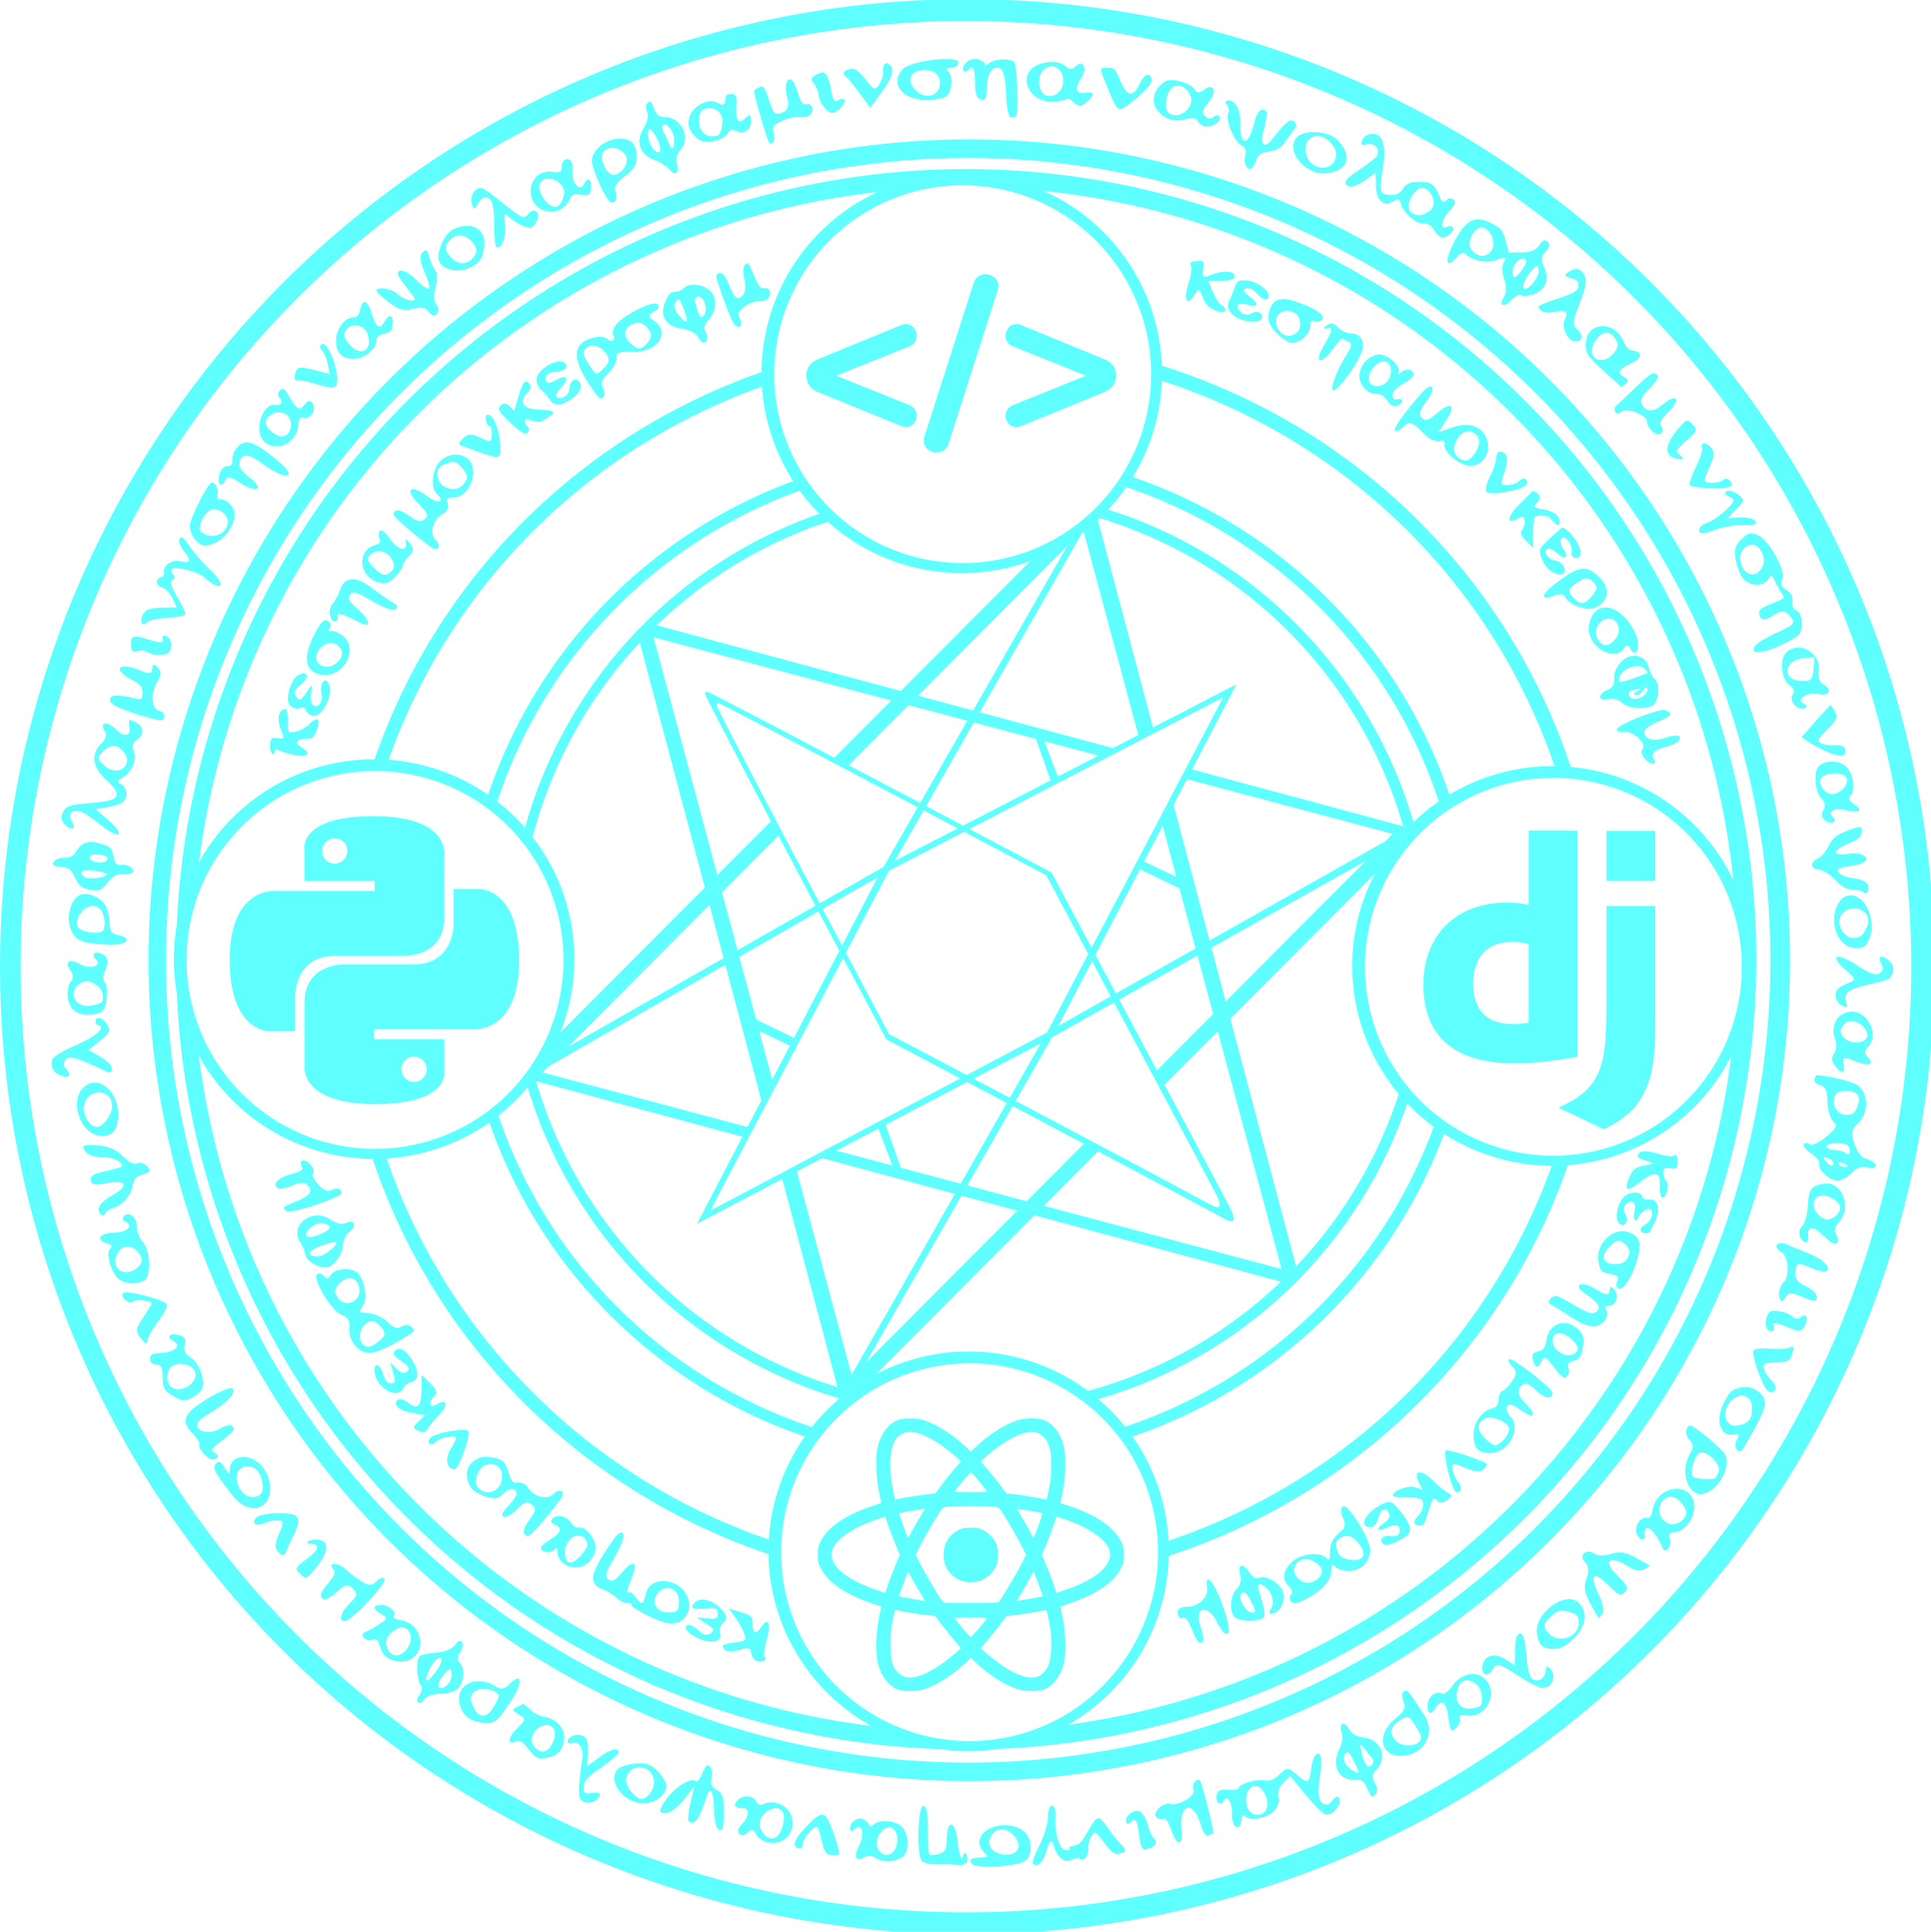 <?xml version="1.0" encoding="UTF-8"?>
<svg width="283.94mm" height="284.01mm" version="1.1" viewBox="0 0 283.94 284.01" xmlns="http://www.w3.org/2000/svg"><g transform="translate(-5.732 -10.315)"><path transform="matrix(.265 0 0 .265 5.732 10.315)" d="m536.69-0.469a536.69 536.8 0 0 0-536.69 536.8 536.69 536.8 0 0 0 536.69 536.8 536.69 536.8 0 0 0 536.69-536.8 536.69 536.8 0 0 0-536.69-536.8zm-0.715 12.143a524.54 524.66 0 0 1 524.54 524.66 524.54 524.66 0 0 1-524.54 524.66 524.54 524.66 0 0 1-524.54-524.66 524.54 524.66 0 0 1 524.54-524.66zm4.865 20.98c-1.953 0.089-3.9 1.078-5.125 2.447-0.98 1.095-1.498 2.433-1.188 3.75 0.275 1.164 1.417 1.2 2.539 0.078 2.953-2.953 3.863-1.21 4.002 7.666 0.088 5.669 0.996 8.074 3.248 8.605 2.607 0.615 3.151-0.474 3.281-6.568 0.174-8.112 3.229-12.469 7.432-10.598 1.733 0.772 2.913 5.922 3.178 13.863 0.232 6.949 1.363 12.855 2.514 13.127 1.15 0.271 2.558 0.026 3.131-0.547 1.519-1.519 0.52-28.491-1.115-30.127-2.163-2.163-11.613-1.629-14.035 0.793-1.199 1.199-2.18 1.438-2.18 0.529s-1.688-2.164-3.752-2.789c-0.626-0.189-1.279-0.26-1.93-0.23zm-15.24 0.1c-7.998-0.091-21.273 2.281-24.324 5.332-7.963 7.963-0.933 17.383 12.973 17.383 4.893 0 9.94-1.042 11.215-2.316 2.9-2.9 3.404-10.801 0.852-13.354-1.582-1.582-1.271-1.981 1.772-2.264 2.462-0.229 3.693-1.216 3.693-2.961 0-1.227-2.544-1.779-6.18-1.82zm58.066 1.617c-3.192-0.019-6.649 0.784-9.375 2.416-0.919 0.55-1.69 1.174-2.324 1.852-6.133 6.553 0.606 18.176 11.877 17.748 3.669-0.139 7.175-0.757 7.789-1.371 0.615-0.615 2.194-0.038 3.514 1.281 1.319 1.319 3.185 2.398 4.144 2.398 2.23 0 8.121-5.834 7.012-6.943-0.46-0.46-2.521-0.574-4.58-0.254-4.903 0.761-5.534-2.593-1.602-8.492 3.555-5.333 0.748-10.311-3.447-6.115-1.744 1.744-3.488 1.744-5.232 0-1.658-1.658-4.584-2.501-7.775-2.519zm-91.803 0.734c-1.316 0.034-2.121 1.812-1.844 4.791 0.17 1.829-0.799 4.958-2.154 6.953-2.339 3.445-2.724 3.302-7.615-2.832-3.645-4.571-6.021-6.266-8.125-5.793-1.947 0.437-3.162 0.913-3.689 1.51-0.677 0.768-0.221 1.739 1.275 3.098 1.32 1.198 4.815 5.512 7.768 9.588l2e-3 2e-3 5.367 7.408 5.432-7.346c6.526-8.829 8.219-13.719 5.643-16.295-0.756-0.756-1.46-1.1-2.059-1.084zm91.65 1.728c3.399-0.039 6.432 3.061 6.432 7.906-8e-5 5.187-3.661 8.935-8.305 8.504-5.089-0.473-6.932-10.087-2.738-14.281 1.446-1.446 3.066-2.111 4.611-2.129zm29.939 0.803c-1.102 0.011-1.822 0.084-2.156 0.508-0.743 0.942 0.416 3.616 3.512 11.188 5.026 12.293 5.699 12.87 10.693 9.19 8.181-6.028 14.184-12.357 13.693-14.436-0.988-4.186-4.364-3.019-6.789 2.346-3.519 7.786-7.096 7.217-10.762-1.711-2.626-6.396-3.304-7.084-6.963-7.084-0.452 0-0.861-0.003-1.228 0zm-99.979 1.19v2e-3c4.903 0.109 8.1 2.91 8.1 7.221 0 7.899-9.088 9.651-14.525 2.801-2.461-3.101-2.39-6.101-0.326-7.998 1.238-1.139 3.194-1.882 5.748-2.01 0.342-0.019 0.677-0.023 1.004-0.016zm-57.111 1.426c-1.043-0.003-2.326 0.519-3.961 1.477-0.595 0.348-1.06 0.685-1.398 1.018-1.016 0.998-0.888 1.971 0.316 3.176 1.234 1.234 2.523 4.25 2.863 6.703 0.649 4.679 4.76 9.996 7.731 9.996 2.64 3.8e-5 8.023-5.934 6.639-7.318-0.667-0.667-2.298-0.508-3.625 0.354-1.956 1.27-2.71 3.67e-4 -3.982-6.723-1.157-6.114-2.288-8.674-4.582-8.682zm-18.086 3.756c-1.922-0.094-2.931 4.112-1.666 9.027 1.651 6.418 0.573 8.85-4.42 9.969-2.319 0.52-3.371-0.92-5.527-7.568-2.346-7.233-3.002-8.059-5.512-6.941-0.881 0.393-1.658 0.871-2.162 1.303-0.168 0.144-0.308 0.282-0.408 0.41-0.134 0.171-0.203 0.325-0.191 0.447 0.348 3.561 7.282 27.187 8.27 28.174 2.152 2.152 3.811-1.129 2.598-5.137-1.029-3.397-0.487-4.172 4.623-6.588 3.185-1.506 7.591-2.477 9.791-2.158 2.2 0.319 4.814-0.234 5.811-1.23 2.539-2.539 1.227-6.644-1.889-5.908-1.99 0.47-3.037-0.804-4.535-5.51-1.071-3.366-2.567-6.737-3.322-7.492-0.524-0.524-1.016-0.775-1.459-0.797zm211.39 0.406c-2.272 0.099-3.947 0.992-5.785 2.83-4.809 4.809-4.931 11.019-0.305 15.537 4.099 4.003 9.033 4.993 15.324 3.074 2.718-0.829 4.905-0.303 5.644 1.357 0.664 1.491 2.809 2.861 4.768 3.043 4.005 0.372 9.177-3.88 7.166-5.891-0.72-0.72-2.192-0.425-3.272 0.654-1.079 1.079-3.104 0.82-4.5-0.576-1.988-1.988-1.563-3.686 1.963-7.848 5.076-5.992 2.928-11.009-2.853-6.664-2.43 1.827-3.859 1.735-4.922-0.316-0.824-1.591-4.575-3.643-8.332-4.559-1.956-0.477-3.533-0.702-4.896-0.643zm3.971 3.061c2.887 0.044 5.943 2.468 7.117 6.348 2.009 6.635-7.709 13.278-12.465 8.521-2.348-2.348-1.328-10.33 1.709-13.367 1.05-1.05 2.326-1.522 3.639-1.502zm-247.72 4.617c-2.495-0.019-3.257 0.732-3.512 3.467-0.264 2.843-1.001 3.14-3.967 1.603-4.303-2.23-9.518-0.38-12.91 3.072-2.993 3.046-4.565 7.341-2.84 11.184 1.054 2.349 3.512 5.203 5.461 6.344 4.095 2.397 14.141-0.221 15.887-4.141 0.742-1.667 2.525-1.973 4.758-0.816 4.17 2.161 8.456-1.318 7.977-6.477-0.279-3-0.791-3.135-3.111-0.814-3.784 3.784-5.615 1.359-5.039-6.68 0.377-5.264-0.206-6.722-2.703-6.742zm275.89 3.668c-0.248 0.008-0.498 0.041-0.752 0.102-0.291 0.069-0.515 0.186-0.672 0.342-0.47 0.469-0.328 1.273 0.455 2.057 1.045 1.045 1.337 3.159 0.652 4.697-1.646 3.696 3.36 15.664 7.436 17.775 2.169 1.124 2.811 3.003 1.971 5.777-1.298 4.285 1.556 8.98 3.982 6.553 0.767-0.767 1.863-2.946 2.438-4.842 0.745-2.46 2.698-3.644 6.814-4.135 4.047-0.482 6.72-2.08 8.955-5.352 1.752-2.565 4.133-5.814 5.291-7.221 1.206-1.466 1.075-3.243-0.309-4.162-2.375-1.578-4.461 0.096-11.818 9.494-4.991 6.375-7.364 3.515-4.768-5.744 1.266-4.517 1.783-8.728 1.152-9.359-2.522-2.523-5.212 0.147-6.816 6.764-3.139 12.944-8.012 12.803-7.568-0.217 0.241-7.063-2.724-12.649-6.443-12.529zm-321.33 0.586c-0.358 0.03-0.746 0.297-1.213 0.764-1.015 1.016-1.112 3.263-0.215 4.994 0.95 1.833 0.105 5.685-2.023 9.221-4.545 7.55-1.984 14.616 6.357 17.539 2.974 1.042 6.593 3.358 8.043 5.146 3.268 4.03 5.769 1.925 4.133-3.478-0.669-2.209 0.041-5.274 1.578-6.811 6.548-6.548 1.61-18.248-7.902-18.723-3.718-0.186-4.901-1.112-6.348-4.981-0.989-2.644-1.624-3.735-2.41-3.672zm33.393 3.654c4.537 0.05 7.747 3.981 6.857 9.033-1.071 6.078-1.494 6.584-5.543 6.584-4.682 0-7.475-3.668-7.188-9.435 0.122-2.451 0.521-3.918 1.477-4.828 0.573-0.546 1.347-0.892 2.379-1.129 0.694-0.159 1.369-0.232 2.018-0.225zm-25.191 9.059c2.106-0.168 5.385 4.544 5.385 8.391 1.5e-4 5.397-1.077 6.292-2.748 2.281-0.741-1.778-2.081-4.558-2.978-6.18-0.897-1.621-1.11-3.47-0.475-4.106 0.24-0.24 0.516-0.363 0.816-0.387zm-8.15 2.721c0.844 0 2.748 2.51 4.231 5.578 2.938 6.083 1.745 9.352-2.033 5.574-2.43-2.43-3.998-9.146-2.857-10.787 0.163-0.234 0.381-0.365 0.66-0.365zm368.45 1.5c-3.8 9.45e-4 -7.34 0.879-9.19 2.728-7.163 7.163 4.546 21.544 16.391 20.129 12.082-1.443 14.626-9.782 5.705-18.703-2.706-2.706-8.021-4.156-12.906-4.154zm32.672 0.994c-1.867 2.62e-4 -3.62 0.717-4.729 1.859-0.369 0.381-0.666 0.808-0.873 1.272-1.31 2.94-1.144 3.095 2.715 2.496 4.94-0.767 7.855 4.282 4.381 7.59-1.313 1.25-5.543 4.407-9.398 7.016-7.792 5.272-8.936 7.231-5.201 8.895 1.387 0.618 5.283-0.838 8.656-3.236l6.133-4.361 0.152 7.168c0.176 8.236 4.16 11.967 9.395 8.797 2.743-1.661 3.782-1.415 4.324 1.025 1.093 4.918 8.43 11.475 12.426 11.104 2.221-0.206 4.429 1.108 5.85 3.481 1.255 2.096 3.287 4.049 4.518 4.34 2.742 0.647 7.782-4.088 6.119-5.75-0.66-0.66-2.123-0.738-3.252-0.174-4.057 2.029-3.151-4.109 1.258-8.518 3.13-3.13 3.903-5.101 2.539-6.465-1.079-1.079-2.908-1.014-4.064 0.143-1.489 1.489-2.497 1.158-3.451-1.131-3.219-7.723-4.777-8.941-11.439-8.941-5.006 0-7.571 1.051-9.203 3.777-1.524 2.545-3.827 3.704-7.051 3.543-5.808-0.29-6.266-1.844-4.217-14.336 2.109-12.857 0.19-19.592-5.586-19.592zm-30.85 1.174c2.261-0.055 4.828 0.963 7.174 3.309 1.871 1.871 3.4 4.816 3.4 6.543-4e-5 10.413-14.492 10.264-16.666-0.172-0.701-3.367 0.052-6.043 1.617-7.721 1.141-1.223 2.716-1.916 4.475-1.959zm-386.06 1.48c-0.815-0.019-1.689 0.026-2.619 0.137-3.902 0.466-7.489 2.258-10.029 4.752-1.976 1.94-3.318 4.306-3.68 6.807-0.602 4.16 8.251 23.715 10.736 23.715 2.774-4e-5 3.632-2.036 2.473-5.865-0.935-3.089 0.026-4.71 5.279-8.898 5.207-4.152 6.422-6.17 6.422-10.66 0-6.504-2.876-9.848-8.582-9.986zm193.1 0.422a455.43 455.43 0 0 0-455.43 455.43 455.43 455.43 0 0 0 455.43 455.43 455.43 455.43 0 0 0 455.43-455.43 455.43 455.43 0 0 0-455.43-455.43zm-197.72 4.723c2.434 0.103 4.948 1.382 6.697 3.709 2.746 3.653-0.715 10.126-6.006 11.232-4.049 0.847-8.887-9.933-5.83-12.99 1.4-1.4 3.246-2.031 5.139-1.951zm196.92 5.58a445.13 445.13 0 0 1 2e-3 0 445.13 445.13 0 0 1 0.201 0 445.13 445.13 0 0 1 445.13 445.13 445.13 445.13 0 0 1-445.13 445.13 445.13 445.13 0 0 1-445.13-445.13 445.13 445.13 0 0 1 444.93-445.13zm-222.45 0.689c-1.602 0.06-2.987 1.701-2.904 4.143 0.099 2.92-0.761 3.37-5.379 2.818-3.371-0.403-6.334 0.573-8.453 2.527s-3.397 4.89-3.397 8.402c-4e-5 12.197 16.473 15.571 21.613 4.426 1.244-2.697 2.808-3.45 5.758-2.768 4.699 1.086 6.123 0.092 6.123-4.275 0-4.689-1.605-5.405-3.781-1.688-1.43 2.443-2.576 2.657-4.41 0.822-1.363-1.363-2.31-4.662-2.103-7.334 0.207-2.671-0.183-5.417-0.867-6.102-0.699-0.699-1.471-1-2.199-0.973zm221.53 5.475a438.43 438.43 0 0 0-438.01 419.38 111.12 110.86 0 0 0-1.629 18.906 111.12 110.86 0 0 0 1.613 18.814 438.43 438.43 0 0 0 423.63 419.52 111.12 110.86 0 0 0 15.791 1.125 111.12 110.86 0 0 0 16.725-1.264 438.43 438.43 0 0 0 420.31-438.05 438.43 438.43 0 0 0-438.43-438.43zm-231.52 5.209c4.49 0.175 9.735 4.665 8.213 9.691-1.626 5.369-3.576 6.966-6.768 5.545-3.981-1.773-7.885-9.108-6.502-12.213 0.291-0.653 0.663-1.19 1.098-1.621 1.05-1.041 2.462-1.461 3.959-1.402zm229.47 3.773a104.55 104.8 0 0 1 2e-3 0 104.55 104.8 0 0 1 0.102 0 104.55 104.8 0 0 1 104.55 104.8 104.55 104.8 0 0 1-104.55 104.8 104.55 104.8 0 0 1-104.55-104.8 104.55 104.8 0 0 1 104.45-104.8zm254.63 1.439c3.605-0.335 7.516 5.157 6.654 9.346-0.527 2.562-0.539 2.578-4.824 5.068-3.117 1.812-8.061 0.166-8.791-2.928-0.645-2.733 1.21-6.981 3.586-9.477 1.08-1.134 2.266-1.907 3.375-2.01zm-521.88 0.033c-1.172-0.06-2.331 0.542-3.268 1.527-1.606 1.69-2.558 4.505-1.791 7.037 1.123 3.709 1.464 3.703 3.728-0.08 1.824-3.046 3.311-3.798 5.541-2.805 2.118 0.943 3.074 5.084 3.139 13.582 0.051 6.724 0.514 12.647 1.029 13.162 2.576 2.576 5.87-5.025 5.078-11.713-0.813-6.864-0.621-7.325 1.973-4.758 1.58 1.564 4.956 3.78 7.504 4.924 4.799 2.155 6.212 1.608 8.375-3.25 1.967-4.417-1.93-6.983-4.939-3.252-2.396 2.97-3.412 2.578-12.781-4.914-5.598-4.476-11.188-8.603-12.42-9.17-0.386-0.178-0.777-0.271-1.168-0.291zm312.37 1.691a428.51 428.51 0 0 1 382.58 382.25 111.12 110.86 0 0 0-90.217-62.711 350.02 347 0 0 0-226.85-222.61 111.12 110.86 0 0 0-65.516-96.922zm-92.209 0.533a111.12 110.86 0 0 0-64.426 99.936 350.02 347 0 0 0-214.71 214.8 111.12 110.86 0 0 0-0.244 0 111.12 110.86 0 0 0-97.158 57.07 428.51 428.51 0 0 1 376.54-371.81zm332.76 15.211c-2.284 0.099-4.324 1.047-6.312 2.938-0.265 0.252-0.529 0.52-0.793 0.807-1.919 2.08-3.815 5.061-5.863 9.033-5.365 10.404-4.537 15.205 1.434 8.318 2.04-2.353 3.87-3.04 5.027-1.883 3.784 3.784 11.501 5.29 17.113 3.34 5.389-1.872 5.684-1.756 3.975 1.543-1.016 1.96-0.859 6.098 0.35 9.195 1.208 3.098 1.208 7.292-2e-3 9.32-3.178 5.331-0.539 6.694 4.059 2.096 2.159-2.159 4.495-3.355 5.191-2.658 0.697 0.697 3.694 0.509 6.66-0.418 6.986-2.182 9.484-8.389 6.152-15.287-1.825-3.778-1.597-5.891 0.9-8.389 2.203-2.203 2.616-4.06 1.221-5.455-1.562-1.562-2.82-1.074-4.814 1.863-1.964 2.893-4.631 3.975-9.779 3.975l-7.076 2e-3 -1.717-6.529c-1.467-5.587-2.612-6.983-7.947-9.67-2.965-1.494-5.493-2.24-7.777-2.141zm-561.03 3.584c-2.175 0.086-4.595 0.701-7.146 1.91-0.885 0.419-1.771 1.122-2.619 2.016-3.674 3.874-6.606 11.366-5.43 15.252 1.465 4.838 9.754 7.181 16 4.521 6.353-2.704 8.361-5.321 9.15-11.93 0.899-7.523-3.429-12.028-9.955-11.77zm563.76 0.914c0.462 0.03 0.922 0.156 1.371 0.389 1.736 0.899 3.679 3.365 4.318 5.479 2.619 8.651-6.31 13.581-11.656 6.436-2.167-2.896-0.631-7.794 1.996-10.455 1.182-1.197 2.585-1.943 3.971-1.848zm-567.31 4.354c2.468 0.038 5.026 1.475 7.256 4.283 2.519 3.171 2.579 4.954 0.266 7.875-3.751 4.737-9.152 4.339-13.381-0.986-2.519-3.171-2.579-4.952-0.266-7.873 0.234-0.296 0.474-0.572 0.721-0.828 1.618-1.68 3.484-2.499 5.404-2.471zm-18.98 8.315c-0.47 0.019-1.041 0.508-1.879 1.346-1.676 1.676-1.3 4.958 1.209 10.566 2.002 4.475 3.13 8.646 2.508 9.268-0.622 0.622-3.746-1.484-6.941-4.68-5.299-5.299-10.326-6.908-10.326-3.305-3e-5 0.793 2.461 4.526 5.467 8.295 4.935 6.189 5.058 6.788 1.275 6.201-2.304-0.358-5.505-1.966-7.115-3.576-2.549-2.549-9.365-3.79-11.029-2.385-0.238 0.201-0.373 0.457-0.373 0.77-7e-5 0.722 3.139 3.631 6.975 6.467 5.593 4.134 8.167 4.825 12.988 3.488 3.307-0.917 6.821-0.71 7.811 0.459 0.989 1.17 2.309 2.5 2.932 2.957 2.52 1.849 4.879-3.274 2.57-5.582-1.456-1.456-1.708-5.508-0.609-9.77 1.033-4.005 1.126-8.042 0.205-8.969-0.92-0.928-2.446-4.151-3.393-7.162-0.989-3.146-1.491-4.42-2.273-4.389zm609.03 4.525c0.166 8e-3 0.33 0.03 0.492 0.068 1.042 0.246 1.324 1.732 0.625 3.301-0.699 1.569-2.471 4.055-3.939 5.523-2.225 2.225-2.726 2.071-3.004-0.922-0.207-2.227 0.878-4.67 2.397-6.258 1.033-1.08 2.266-1.764 3.43-1.713zm-178.94 1.342c-0.573-0.041-1.335 0.015-2.336 0.111-1.652 0.158-2.646 0.379-3.119 0.779-0.473 0.401-0.426 0.981 0.012 1.855 0.61 1.228-0.019 5.707-1.395 9.953-2.825 8.709-1.048 12.666 3.008 6.693 3.039-4.476 2.934-4.503 5.125 1.355 1.165 3.115 3.147 5.097 6.68 6.684l2e-3 2e-3c2.763 1.241 5.239 1.342 5.502 0.227 0.263-1.116-0.561-2.491-1.83-3.057-1.269-0.565-3.455-3.838-4.856-7.271l-2.547-6.242 7.025 2e-3c3.864 0 7.228-0.852 7.473-1.891 0.796-3.373-4.734-4.314-11.393-1.941-6.475 2.308-6.503 2.294-5.986-2.617 0.369-3.514 0.355-4.52-1.363-4.643zm-251.61 1.254c-0.413 0.057-0.862 0.511-1.52 1.168-0.924 0.924-0.958 4.492-0.074 7.926 0.908 3.53 0.502 7.347-0.936 8.785-3.038 3.038-4.396 1.907-7.869-6.551-1.695-4.127-3.378-6.213-4.754-5.889-0.879 0.207-1.631 0.613-1.947 1.01-0.105 0.132-0.163 0.264-0.16 0.387 0.081 3.174 8.322 25.42 10.061 27.158 2.885 2.885 4.959 0.442 2.938-3.459-1.225-2.365-0.529-3.965 2.805-6.445 2.439-1.815 5.934-3.16 7.766-2.99 1.832 0.17 4.108-0.467 5.057-1.416 2.454-2.454 1.098-6.545-1.932-5.83-1.94 0.458-3.227-1.06-5.414-6.387-2.379-5.795-3.111-7.593-4.019-7.467zm438.22 1.592c0.52 0.011 0.739 0.801 0.895 2.475 0.356 3.829-6.414 11.906-8.354 9.967-1.259-1.259 1.714-7.159 5.586-11.088 0.882-0.894 1.469-1.361 1.873-1.353zm21.465 1.691c-0.518 0.024-1.045 0.147-1.57 0.381-1.893 0.843-3.125 1.569-3.699 2.201l-4e-3 4e-3c-0.947 1.052-0.068 1.841 2.615 2.461 3.322 0.769 4.198 1.644 4.195 4.195 0 2.549-2.243 3.985-10.758 6.896-12.539 4.287-12.605 4.33-10.076 6.859 1.063 1.063 4.368 1.425 7.346 0.805 6.542-1.363 8.145-0.124 5.771 4.457-1.87 3.609 1.278 10.845 5.111 11.75 4.426 1.045 5.907-3.028 2.248-6.186-3.078-2.656-3.048-4.484 0.213-12.643 2.096-5.246 3.975-11.316 4.174-13.49 0.373-4.076-2.108-7.453-5.053-7.684-0.17-0.013-0.341-0.015-0.514-8e-3zm-327.43 2.859c-1.36-0.08-2.681 0.321-3.961 1.201-1.28 0.8-2.2 2.08-2.76 3.84l-27.119 84.6c-0.64 1.92-0.679 3.56-0.119 4.92s1.439 2.399 2.639 3.119c1.2 0.8 2.521 1.201 3.961 1.201 1.52 0 2.88-0.401 4.08-1.201 1.28-0.8 2.2-2.08 2.76-3.84l27.119-84.719c0.64-1.92 0.681-3.521 0.121-4.801-0.56-1.36-1.48-2.399-2.76-3.119-1.2-0.8-2.521-1.201-3.961-1.201zm142.48 3.375c-1.259 0.048-2.093 0.341-2.748 1.016-0.629 0.648-1.093 1.647-1.607 3.119-0.879 2.514-2.246 5.816-3.041 7.34-2.24 4.292 1.77 9.236 8.906 10.975 3.561 0.868 7.365 0.686 8.455-0.404 2.927-2.927-1.097-5.918-4.938-3.67-1.975 1.156-4.402 0.832-6.041-0.807-3.471-3.471-1.438-5.634 3.803-4.047 6.002 1.817 6.711-0.391 1.397-4.346-3.535-2.631-4.09-3.783-2.25-4.668 1.463-0.704 4.01 0.55 6.359 3.131 2.613 2.87 4.529 3.697 5.748 2.478 2.708-2.708-4.72-9.283-11.266-9.971-1.114-0.117-2.022-0.175-2.777-0.146zm-304.74 2.426c-2.054 0.072-3.909 0.681-5.106 1.877-1.184 1.184-3.499 2.152-5.146 2.152-1.124 0-2.019 0.354-2.853 1.24-0.835 0.887-1.609 2.306-2.492 4.438-3.191 7.703 0.399 13.401 9.281 14.732 4.651 0.697 7.58 2.286 9.197 4.986 1.665 2.781 2.919 3.415 4.207 2.127 1.009-1.009 0.965-3.321-0.098-5.137-1.247-2.13-0.832-4.4 1.17-6.402 4.679-4.679 5.356-12.482 1.424-16.414-2.225-2.225-5.605-3.481-8.693-3.598-0.3-0.011-0.597-0.012-0.891-2e-3zm2.629 6.646c1.771 8e-5 3.057 1.391 3.918 4.234 0.705 2.328 0.403 5.109-0.67 6.182-1.694 1.694-2.208 1.139-3.918-4.232-0.991-3.115-1.116-5.035-0.369-5.801 0.249-0.255 0.596-0.383 1.039-0.383zm324.69 1.342c-2.13 0.011-3.774 0.61-5.043 1.836-1.153 1.114-1.997 2.746-2.613 4.922-1.204 4.25-0.529 6.84 2.822 10.803 2.424 2.867 6.256 5.772 8.512 6.455 4.668 1.413 11.277-4 11.434-9.363 0.079-2.695 0.544-3.161 2.332-2.332 1.229 0.57 3.082 0.189 4.115-0.844 2.215-2.215-3.193-6.099-13.598-9.771-3.214-1.134-5.831-1.715-7.961-1.705zm-335.43 0.195c0.622 0.148 1.225 1.389 2.287 4.025 3.468 8.61 2.802 10.635-1.713 5.205-2.829-3.402-3.552-5.861-2.277-7.732 0.416-0.61 0.752-1.049 1.057-1.293 0.229-0.183 0.439-0.254 0.646-0.205zm-174.31 1.383c-0.923 0.113-1.749 1.499-2.371 4.189-0.73 3.159-1.819 4.404-3.85 4.404-1.738 0-3.485 0.857-4.998 2.26-2.522 2.338-4.397 6.191-4.519 10.117-0.225 7.213 2.945 10.65 9.826 10.65 5.656 0 12.561-5.584 12.561-10.158 0-2.031 1.223-3.114 4.328-3.832 3.518-0.813 4.396-1.711 4.682-4.787 0.526-5.659-1.674-6.668-4.445-2.039-2.892 4.829-4.659 3.639-7.402-4.981-1.276-4.008-2.623-5.969-3.811-5.824zm161.02 0.869c-5.087 0.228-19.164 7.873-21.924 12.482-1.293 2.159-1.772 4.505-1.066 5.211 0.706 0.706 0.693 1.872-0.027 2.592-0.72 0.72-2.157 0.459-3.195-0.58-2.458-2.458-11.011-0.912-14.555 2.631h-2e-3c-4.244 4.244-2.94 11.339 4.023 21.918 5.388 8.185 6.598 9.33 8.186 7.742 1.025-1.025 0.992-3.349-0.07-5.164-1.5-2.563-0.832-4.402 2.988-8.223 2.731-2.731 4.775-6.484 4.594-8.435-0.279-3.004 0.958-3.482 8.492-3.262 14.038 0.411 21.869-10.805 12.15-17.404-3.423-2.325-3.425-2.906-0.018-4.945 2.703-1.619 3.301-2.869 1.994-4.176-0.3-0.3-0.844-0.419-1.57-0.387zm350.73 4.121c2.974-0.049 6.126 1.557 7.006 4.463 1.479 4.884-0.581 8.545-5.209 9.264-5.137 0.798-9.684-6.388-6.973-11.02 0.16-0.273 0.343-0.525 0.543-0.756 1.128-1.296 2.848-1.922 4.633-1.951zm-359.73 6.611c1.88 8e-3 3.502 0.982 5.119 3.022 2.344 2.956 2.388 4.824 0.174 7.623-3.662 4.629-5.714 4.655-10.23 0.139-2.844-2.844-3.119-5.895-1.129-8.096 0.905-1 2.276-1.824 4.09-2.373 0.693-0.21 1.35-0.316 1.977-0.314zm384.37 0.426c-0.748 0.04-1.508 0.349-2.309 0.92-0.569 0.406-1 0.736-1.287 0.996-0.108 0.098-0.195 0.185-0.264 0.264-0.476 0.549 0.019 0.633 1.484 0.359 3.64-0.682 3.317 0.977-1.978 10.154-5.371 9.308-1.391 10.497 5.217 1.559 2.68-3.626 5.155-6.312 5.5-5.967 0.345 0.345 1.838 1.167 3.318 1.826 1.926 0.858 1.725 2.702-0.713 6.482-5.216 8.089-9.479 18.835-8.041 20.273 1.643 1.644 12.275-12.112 15.686-20.295 2.69-6.455 0.06-11.182-6.219-11.182-1.947 0-4.916-1.496-6.596-3.324-1.335-1.452-2.551-2.133-3.799-2.066zm-235.74 0.262c-0.844-0.037-1.766 0.145-2.766 0.545l-46.201 18.959c-2.16 0.88-3.8 2.08-4.92 3.6-1.04 1.44-1.561 3.24-1.561 5.4 0 4.4 2.16 7.48 6.481 9.24l46.201 18.84c1.6 0.64 2.999 0.759 4.199 0.359 1.28-0.4 2.28-1.12 3-2.16 0.8-1.04 1.24-2.199 1.32-3.478 0.08-1.28-0.2-2.48-0.84-3.6-0.64-1.2-1.72-2.122-3.24-2.762l-40.438-16.307 40.438-16.213c1.52-0.64 2.6-1.521 3.24-2.641 0.64-1.2 0.92-2.439 0.84-3.719-0.08-1.36-0.52-2.56-1.32-3.6-0.72-1.04-1.72-1.76-3-2.16-0.45-0.18-0.927-0.282-1.434-0.305zm60.9 0c-0.525 0.022-1.028 0.125-1.508 0.305-1.28 0.4-2.28 1.12-3 2.16s-1.158 2.24-1.318 3.6c-0.08 1.28 0.2 2.519 0.84 3.719 0.72 1.12 1.839 2.001 3.359 2.641l40.438 16.213-40.438 16.307c-1.52 0.64-2.639 1.562-3.359 2.762-0.64 1.12-0.92 2.32-0.84 3.6 0.16 1.28 0.598 2.438 1.318 3.478s1.72 1.76 3 2.16 2.72 0.281 4.32-0.359l46.201-18.84c2.16-0.96 3.759-2.201 4.799-3.721 1.12-1.52 1.68-3.36 1.68-5.519 0-4.24-2.159-7.24-6.479-9l-46.201-18.959c-1-0.4-1.938-0.582-2.812-0.545zm-367.12 0.672c3.067-0.152 6.38 1.841 7.439 5.34 2.715 8.968-4.257 12.423-10.301 5.104-3.08-3.731-3.448-5.628-1.57-8.129 0.197-0.263 0.411-0.502 0.637-0.719 1.058-1.014 2.401-1.527 3.795-1.596zm692.73 0.469c-2.576-0.041-5.02 0.865-6.779 2.682-1.564 1.615-2.587 3.945-2.682 6.973-0.17 5.44 0.769 6.909 9.562 14.963 5.363 4.912 9.969 9.007 10.234 9.102 0.267 0.092 1.407-0.752 2.533-1.879 1.455-1.455 1.05-2.568-1.397-3.836-3.914-2.028-2.34-4.449 5.051-7.768 5.242-2.354 5.453-6.133 0.369-6.606-2.295-0.213-3.837-1.724-5.471-5.363-2.47-5.5-7.129-8.199-11.422-8.268zm1.916 3.662c2.272-0.074 4.401 1.726 6.039 5.404 1.579 3.546-4.733 10.228-9.264 9.807-4.547-0.423-6.218-5.109-3.463-9.711 0.82-1.369 1.664-2.482 2.519-3.34 1.39-1.394 2.805-2.115 4.168-2.16zm-712.42 6.232c-0.312 0.026-0.609 0.171-0.885 0.447-0.72 0.72-0.404 2.212 0.701 3.316 1.105 1.105 2.518 4.454 3.141 7.443l1.133 5.436-8.449-2.137c-9.036-2.285-9.853-2.06-10.896 2.971-0.471 2.269 0.064 3.105 1.768 2.772 1.343-0.263 6.212 0.756 10.82 2.264 4.609 1.508 9.08 1.994 9.938 1.082 3.501-3.724-2.815-22.934-6.953-23.58-0.107-0.017-0.212-0.022-0.316-0.014zm149.79 1.02c0.194-7e-3 0.39-4e-3 0.588 6e-3 2.632 0.135 5.505 1.771 7.148 4.516 1.959 3.272 1.642 4.932-1.543 8.117-3.832 3.832-4.145 3.784-7.342-1.158-4.226-6.534-4.553-7.879-2.424-10.008 0.952-0.952 2.214-1.424 3.572-1.473zm436.77 4.848c-2.68 0-5.393 1.401-7.473 3.522-2.08 2.12-3.526 4.959-3.67 7.838-0.273 5.462 4.286 10.51 9.492 10.51 2.22 3.4e-4 4.657 1.512 5.928 3.684 1.3 2.221 3.289 3.421 5.006 3.016 1.567-0.37 3.052-1.535 3.301-2.588 0.249-1.053-0.832-1.611-2.402-1.24-2.11 0.498-2.853-0.095-2.853-2.264 0-2.075 1.766-3.937 6.029-6.356 3.626-2.057 5.848-4.194 5.572-5.361-0.668-2.83-4.336-3.268-7.008-0.834-1.426 1.299-1.94 1.23-1.34-0.184 1.38-3.246-5.676-9.742-10.582-9.742zm-455.07 3.76c-2.926 0.146-6.962 2.221-9.684 4.775-1.65 1.548-2.817 3.272-2.963 4.848-0.187 2.015 0.995 4.854 2.627 6.309 1.632 1.454 3.4 3.385 3.932 4.293 2.169 3.705 4.848 4.605 8.758 2.938l2e-3 -2e-3c7.402-3.158 11.272-9.003 8.076-12.199-2.197-2.197-5.225 0.434-5.225 4.541 0 3.317-4.937 6.229-7.023 4.143-0.742-0.742 0.417-3.117 2.576-5.275 4.757-4.757 2.942-7.44-2.734-4.041-4.312 2.582-6.628 1.782-5.74-1.98 0.292-1.238 2.513-2.348 4.934-2.469 5.815-0.29 8.335-3.014 4.93-5.328-0.639-0.434-1.49-0.599-2.465-0.551zm457.2 0.074c2.412-0.138 4.229 1.736 4.229 5.248 1.2e-4 5.091-3.697 8.824-8.316 8.395-5.035-0.468-5.372-6.402-0.633-11.141 1.613-1.613 3.273-2.419 4.721-2.502zm150.22 6.555c-1.68 0.105-4.43 2.274-9.932 7.545-5.145 4.929-10.098 9.59-11.01 10.357-0.911 0.768-1.166 2.377-0.566 3.576 0.609 1.217 2.151 1.118 3.494-0.225 2.594-2.594 14.882 2.423 14.096 5.756-0.236 1.001 1.009 3.257 2.766 5.014 1.966 1.967 3.946 2.439 5.154 1.23 1.079-1.079 1.079-2.846 0-3.926-1.459-1.459-0.423-3.501 4.035-7.959 7.282-7.282 4.418-10.525-3.441-3.898-5.195 4.38-9.369 4.108-11.533-0.752-0.821-1.844 0.637-4.561 4.539-8.463 4.237-4.237 5.232-6.264 3.785-7.711-0.385-0.385-0.827-0.58-1.387-0.545zm-273.1 4.193a342.1 339.15 0 0 1 217.88 213.77 111.12 110.86 0 0 0-1.127-6e-3 111.12 110.86 0 0 0-57.24 15.84 281.45 281.28 0 0 0-175.6-176.21 111.12 110.86 0 0 0 16.078-53.391zm-352.95 0.383c-1.298 0.101-2.325 2.569-4.191 8.748l-2.268 7.506-2.619-2.621c-1.623-1.623-3.491-1.745-4.91-0.326-1.941 1.941-1.111 3.405 5.445 9.6 5.453 5.152 8.253 6.792 9.486 5.559 0.963-0.963 1.064-2.436 0.225-3.275-2.973-2.974-1.475-5.629 2.022-3.582 1.952 1.143 5.06 1.06 6.908-0.184 1.848-1.244 3.884-2.623 4.521-3.064 2.241-1.553-0.732-2.624-7.693-2.773-8.251-0.177-11.061-4.283-6.234-9.109 2.072-2.072 2.577-4.046 1.35-5.273-0.806-0.806-1.451-1.249-2.041-1.203zm502.05 2.715c-0.803 8e-3 -2.054 0.712-3.658 2.289-0.342 0.336-0.699 0.713-1.072 1.131-9.61 10.748-16.72 20.856-14.961 21.271 1.079 0.255 3.299-0.877 4.936-2.514 3.061-3.061 4.707-2.384 11.893 4.883 2.082 2.106 5.44 3.57 7.463 3.256 2.599-0.404 3.51 0.144 3.103 1.867-0.839 3.554 7.032 10.715 12.916 11.752 7.127 1.256 13.01-6.064 10.891-13.549-2.282-8.059-9.55-10.946-19.275-7.656l-7.812 2.643 4.394-6.812c5.446-8.44 2.553-10.458-5.291-3.691-4.648 4.01-6.37 4.546-8.322 2.594-1.918-1.918-1.343-3.971 2.594-9.297 3.572-4.832 3.97-8.183 2.203-8.166zm-371.01 0.137a111.12 110.86 0 0 0 17.316 52.412 281.45 281.28 0 0 0-169.27 174.02 111.12 110.86 0 0 0-55.195-19.422 342.1 339.15 0 0 1 207.15-207.01zm-265.86 1.238c-0.531-0.038-1.061 0.274-1.682 0.895-1.157 1.157-1.222 2.989-0.143 4.068 2.222 2.222 0.584 4.679-2.615 3.924-3.915-0.924-8.623 5.953-8.623 12.594 0 7.143 4.341 11.081 11.295 10.248 5.252-0.629 10.165-6.107 10.441-11.645 0.187-3.756 0.795-4.578 3.004-4.057 3.78 0.892 7.145-4.547 4.881-7.891-1.374-2.03-2.522-1.867-4.549 0.652-2.877 3.575-4.128 2.813-8.938-5.449-1.3-2.234-2.187-3.276-3.072-3.34zm-1.949 13.053c2.935 0.067 5.512 1.804 6.201 4.809 1.415 6.17-3.172 10.48-8.045 7.562-5.571-3.336-7.137-7.237-4.152-10.053 0.199-0.187 0.419-0.369 0.658-0.547 1.687-1.25 3.577-1.811 5.338-1.772zm115.65 1.285c-2.033 0-1.054 5.86 1.062 6.359 0.773 0.183 1.307 2.332 1.185 4.775-0.207 4.159-0.618 4.258-6.42 1.537-4.844-2.271-6.921-2.186-9.496 0.389-1.812 1.812-2.624 3.51-1.807 3.772 0.818 0.262 4.901 1.772 9.076 3.353 4.175 1.582 9.027 3.019 10.781 3.197 2.565 0.261 3.051-1.249 2.478-7.709-0.751-8.476-3.902-15.674-6.861-15.674zm665.71 3.375c-0.115-0.01-0.23-6e-3 -0.348 0.01-0.564 0.078-1.169 0.459-1.939 1.195-0.934 0.893-2.114 2.309-3.768 4.342-6.374 7.838-6.747 13.414-1.012 15.15 4.667 1.413 5.909 0.391 2.469-2.033-2.19-1.543-1.563-2.763 3.967-7.695 6.154-5.489 6.365-6.062 3.359-9.068-1.145-1.145-1.923-1.833-2.728-1.9zm-121.57 5.898c2.624-0.081 5.102 1.579 5.822 4.713 0.471 2.048-0.766 5.707-2.75 8.133-2.84 3.472-4.403 3.999-7.346 2.475-4.426-2.293-4.805-7.326-0.938-12.445 0.216-0.286 0.443-0.547 0.68-0.789 1.33-1.361 2.957-2.037 4.531-2.086zm-678.13 6.066c-1.679 0.05-3.071 0.754-4.363 2.047-2.015 2.015-3.511 5.292-3.326 7.283 0.247 2.66-0.492 3.699-2.785 3.912-2.24 0.208-3.474 1.46-4.375 4.436-1.561 5.155 0.851 7.995 3.102 3.652 1.362-2.628 2.835-2.433 8.311 1.113 9.192 5.952 13.812 3.601 5.457-2.777-4.196-3.203-5.981-5.664-5.768-7.957 0.524-5.643 4.948-5.75 12.137-0.295 3.787 2.874 8.681 5.767 10.877 6.432 6.36 1.926 5.405-1.817-2.022-7.926-8.466-6.964-13.55-10.029-17.244-9.92zm808.81 0.533c-0.313-8e-4 -0.574 0.084-0.754 0.264-0.72 0.72-0.835 1.78-0.258 2.357 0.577 0.577-0.837 5.058-3.143 9.953-2.306 4.896-4.031 9.577-3.836 10.404 0.195 0.828 5.072 1.716 10.84 1.975 10.876 0.488 14.822-1.032 11.443-4.41-1.079-1.079-2.755-1.171-3.723-0.203-0.968 0.968-3.883 1.655-6.481 1.525-4.541-0.226-4.581-0.551-1.035-8.479 2.94-6.574 3.06-8.869 0.594-11.336-1.276-1.276-2.708-2.049-3.648-2.051zm-113.28 4.625c-0.241 0-0.476 0.11-0.699 0.307-0.669 0.589-1.208 1.967-1.318 3.562-0.148 2.128-1.768 6.787-3.6 10.352-1.832 3.565-2.55 7.263-1.594 8.219 0.956 0.956 6.272 0.816 11.816-0.311 9.491-1.928 12.548-4.11 9.717-6.941-0.677-0.677-2.336-0.124-3.688 1.227-2.304 2.304-9.825 2.929-9.699 0.807 0.03-0.533 0.997-3.857 2.147-7.385 1.979-6.076 0.801-9.836-3.082-9.836zm-578.79 1.635c-3.203-0.111-6.604 1.113-9.1 3.609-4.462 4.462-5.582 14.459-2.019 18.021 5.038 5.038 0.97 5.974-5.424 1.248-4.66-3.445-7.821-4.346-8.803-3.375-0.982 0.971 0.212 3.814 4.262 7.863 4.925 4.925 5.478 6.298 3.385 8.391-1.899 1.899-3.973 1.452-8.617-1.85-3.9-2.773-6.817-3.648-8.045-2.42-1.596 1.596-0.156 3.41 8.393 10.578 5.676 4.758 11.285 9.156 12.467 9.773 3.699 1.933 4.995-1.429 1.787-4.637-3.605-3.605-1.496-11.116 4.031-14.352 2.455-1.437 3.359-3.28 2.719-5.547-0.856-3.031-0.536-3.394 3.002-3.394 8.84 0 14.855-14.901 8.557-21.199-1.731-1.731-4.102-2.625-6.594-2.711zm-2.318 4.061c1.957-0.072 3.373 0.99 5.531 3.609 3.166 3.842 3.294 5.333 0.73 8.566-4.804 6.059-15.271 1.781-14.553-5.947 0.132-1.418 0.488-2.434 1.279-3.272 0.791-0.838 2.019-1.497 3.887-2.195 1.235-0.462 2.235-0.729 3.125-0.762zm-133.39 11.445c-0.287 0.027-0.565 0.162-0.822 0.428-3.48 3.592-11.281 19.538-11.477 23.459-0.13 2.604 1.469 6.438 3.551 8.52 3.012 3.012 4.987 3.296 9.676 1.383 6.138-2.504 11.06-9.093 11.666-15.617 0.374-4.027-4.794-9.654-8.143-8.863-1.633 0.386-2.093-0.488-1.451-2.76 0.761-2.695-1.031-6.298-2.711-6.541-0.097-0.014-0.194-0.017-0.289-8e-3zm507.29 2.549a275.08 274.92 0 0 1 173.41 174.36 111.12 110.86 0 0 0-14.059 11.467 256.45 257.71 0 0 0-169.43-173.36 111.12 110.86 0 0 0 10.072-12.463zm-181.22 1.959a111.12 110.86 0 0 0 10.898 12.809 256.45 257.71 0 0 0-163.34 174.15 111.12 110.86 0 0 0-15.367-14.51 275.08 274.92 0 0 1 167.81-172.45zm515.72 0.021c-0.48-0.015-0.901 0.055-1.225 0.219-0.425 0.215-0.722 0.43-0.887 0.652-0.493 0.667 0.205 1.407 2.184 2.432 3.306 1.713 3.153 2.39-1.609 7.152-2.893 2.893-7.466 6.083-10.162 7.092-3.508 1.312-4.902 2.638-4.902 4.658 0 2.02 2.351 1.931 8.268-0.309 4.548-1.722 11.923-3.01 16.387-2.863 6.118 0.201 7.717-0.34 6.494-2.195-0.892-1.354-4.745-2.262-8.561-2.018l-6.938 0.443 4.951-5.033c4.596-4.673 4.673-5.255 1.043-8.117-1.613-1.272-3.603-2.07-5.043-2.113zm-108.74 0.264c-0.234 9.8e-4 -0.426 0.064-0.561 0.199l-7.523 7.523c-6.597 6.597-6.811 11.237-0.344 7.451 2.621-1.534 3.402-1.246 3.643 1.346 0.169 1.814-0.505 4.11-1.496 5.102-1.14 1.14-0.324 3.281 2.223 5.828l4.027 4.025v-8.053c4e-5 -4.428 0.471-8.522 1.047-9.098 1.397-1.397 7.489-0.769 8.645 0.893 0.505 0.726 1.758 2.02 2.785 2.877 2.739 2.284 3.27-2.273 0.578-4.965-1.259-1.259-4.297-2.568-6.75-2.908-5.894-0.818-6.724-1.775-3.744-4.316 1.487-1.268 1.559-3.019 0.182-4.396-0.944-0.944-2.01-1.511-2.711-1.508zm-731.86 10.119c3.408 0.044 7.157 2.866 7.469 6.223 0.694 7.467-9.429 11.399-15.002 5.826-1.519-1.519 0.663-7.231 3.363-10.135 0.623-0.67 1.273-1.19 1.912-1.475 0.704-0.313 1.471-0.45 2.258-0.439zm491.31 4.848a250.65 251.88 0 0 1 168.43 170.91l-117.15-31.527 24.619-47.223-46.307 23.936-30.584-115.16a111.12 110.86 0 0 0 0.994-0.93zm-150.86 2.006a111.12 110.86 0 0 0 74.344 28.471 111.12 110.86 0 0 0 38.072-6.713l-71.889 72.117-135.46-36.457a250.65 251.88 0 0 1 94.928-57.418zm407.52 3.232c-0.163 0.015-0.306 0.07-0.426 0.166-0.6 0.479-3.79 3.375-7.09 6.436-0.685 0.636-1.291 1.206-1.82 1.728-3.705 3.659-3.712 4.939-1.842 9.348 1.46 3.443 3.863 6.198 6.396 7.342 2.231 1.007 4.682 1.207 5.447 0.441 2.22-2.22-0.718-6.839-4.578-7.197-3.979-0.37-7.23-5.761-3.941-6.537 1.173-0.277 3.57 0.933 5.326 2.689 3.956 3.956 6.519 1.957 3.205-2.5-1.333-1.793-1.929-4.238-1.326-5.434 1.574-3.119 6.297 2.218 5.885 6.65-0.251 2.7 0.431 3.686 2.537 3.67 2.09-0.015 2.699-1.235 2.217-4.438-0.647-4.295-7.552-12.604-9.99-12.365zm-655.4 1.547c-0.248 8e-3 -0.463 0.106-0.646 0.289-0.805 0.805-0.927 2.671-0.27 4.146 0.934 2.098 0.307 2.952-2.877 3.916-9.634 2.917-8.504 16.997 1.627 20.275 4.275 1.383 6.361 0.835 9.764-2.568 2.38-2.38 4.332-5.213 4.336-6.297 4e-3 -1.083 1.573-3.536 3.488-5.451 2.739-2.739 2.867-4.261 0.596-7.137-2.089-2.645-2.727-2.82-2.305-0.633 1.088 5.627-4.167 4.562-8.658-1.756-2.297-3.232-3.98-4.825-5.055-4.785zm389.9 0.758 30.273 112.77-14.035 7.256-73.967-19.908 56.721-99.354a111.12 110.86 0 0 0 1.008-0.762zm370.57 0.852c-1.776-0.03-3.275 0.988-5.6 3.312-3.652 3.652-4.225 5.892-3.047 11.938 0.797 4.093 2.791 8.783 4.432 10.424 3.918 3.918 11.132 3.81 13.48-0.201 1.452-2.481 2.145-2.494 3.133-0.065 0.698 1.716 2.306 4.733 3.574 6.703 2.742 4.261 3.237 3.6-5.367 7.133-5.58 2.291-6.861 3.415-6.352 5.572 0.897 3.798 2.961 3.889 8.459 0.371 3.574-2.287 5.509-2.312 7.719-0.102 4.41 4.41 3.767 5.464-6.006 9.855-4.925 2.213-10.125 5.196-11.557 6.627-4.905 4.905 0.687 5.893 10.359 1.828 5.32-2.236 11.042-5.317 12.717-6.848 3.385-3.094 2.297-13.075-1.523-13.977-1.293-0.305-2.074-2.334-1.736-4.51 0.411-2.65-0.713-4.859-3.406-6.688-2.938-1.995-3.565-3.513-2.322-5.635 2.466-4.213-6.851-21.545-13.227-24.604-1.5-0.72-2.665-1.118-3.731-1.137zm-871.37 2.242c-0.211 0.023-0.398 0.132-0.57 0.322-0.131 0.145-0.254 0.338-0.373 0.572-0.656 1.298 0.491 4.411 2.549 6.92 4.321 5.268 3.667 6.788-2.33 5.402-4.497-1.04-9.655 2.609-8.801 6.227 0.279 1.183-0.379 2.359-1.463 2.615-3.437 0.811-3.233 4.681 0.299 5.678 1.988 0.561 4.253 2.942 5.752 6.045l2.473 5.121-8.44 0.131c-6.241 0.098-8.929 1.075-10.316 3.752-2.102 4.057-0.42 7.047 2.385 4.242 1-1 6.092-2.067 11.314-2.371 5.222-0.304 9.646-1.2 9.832-1.99 0.187-0.79-1.863-5.157-4.555-9.703-3.297-5.569-4.122-8.607-2.533-9.315 1.297-0.578 1.494-1.918 0.438-2.975-1.057-1.057-1.382-2.46-0.721-3.121 1.787-1.787 15.054 1.756 18.145 4.846 1.475 1.475 3.966 3.254 5.535 3.953 5.287 2.355 3.795-2.465-2.611-8.432-3.496-3.257-8.474-8.951-11.059-12.654-2.659-3.81-4.035-5.362-4.949-5.266zm871.62 4.088c2.466 0.023 4.719 2.107 6.191 6.045 2.005 5.362-3.203 12.096-7.777 10.059-4.938-2.199-6.644-10.198-2.961-13.881 1.511-1.511 3.067-2.237 4.547-2.223zm-379.89 0.555-52.309 91.396-30.578-8.23zm-382.33 3.016c2.764-0.131 5.626 1.415 7.422 4.414 1.498 2.502 1.534 5.044 0.09 6.488-3.354 3.354-5.252 2.984-10.225-1.988-3.394-3.394-3.816-4.907-1.904-6.818 1.335-1.335 2.959-2.017 4.617-2.096zm668.5 9.791c-3.749 0.114-8.201 2.676-15.268 8.09-1.567 1.201-2.85 2.296-3.846 3.26-4.316 4.178-3.252 5.929 3.326 3.469 3.112-1.164 5.148-0.812 5.971 1.035 1.837 4.126 12.054 7.776 16.301 5.822 8.497-3.908 8.957-11.719 1.084-18.393-2.374-2.013-4.484-3.139-6.828-3.273-0.244-0.014-0.49-0.017-0.74-0.01zm1.885 5.342c1.244-0.019 2.304 0.618 3.59 1.904 2.626 2.626 2.557 4.019-0.367 7.578-4.187 5.096-6.269 5.411-10.152 1.527-2.685-2.685-3.382-4.099-1.658-5.973 0.784-0.852 2.066-1.799 3.891-3.004 2.026-1.338 3.454-2.014 4.697-2.033zm-685.01 0.469c-1.5 0.047-2.797 0.534-3.883 1.459-1.103 0.94-1.986 2.333-2.635 4.178-1.028 2.924-2.926 6.479-4.217 7.902-2.663 2.936-1.752 9.865 1.297 9.865 1.107 7e-5 1.721-1.226 1.367-2.727-0.616-2.609 2.307-1.808 12.516 3.436 6.266 3.218 5.811-1.313-0.707-7.051-5.259-4.63-6.212-6.308-4.799-8.449 1.318-1.998 3.543-1.609 8.83 1.545 3.887 2.319 8.949 4.984 11.248 5.924 2.299 0.94 4.851 1.04 5.67 0.221 0.921-0.921 0.043-2.291-2.297-3.592-2.081-1.157-6.92-4.523-10.754-7.479-4.326-3.336-8.014-5.076-10.98-5.225-0.222-0.011-0.442-0.014-0.656-8e-3zm695.62 15.666c-2.149-0.019-4.114 0.714-5.689 2.225-1.867 1.79-3.184 4.674-3.607 8.697-1.132 10.764 14.621 19.993 19.619 11.494 1.163-1.978 2.072-1.826 3.482 0.584 3.454 5.899 5.959-1.854 2.783-8.613-4.411-9.388-11.097-14.339-16.588-14.387zm1.609 6.129c2.914-0.127 5.365 2.06 5.719 5.867 0.414 4.459-5.201 10.128-8.555 8.635-4.484-1.997-5.404-8.574-2.008-12.156 0.226-0.239 0.471-0.462 0.736-0.672 1.363-1.08 2.783-1.616 4.107-1.674zm-711.8 0.879c-0.621 3e-3 -1.264 0.341-1.977 1.059-1.426 1.436-3.127 4.394-5.469 9.244-5.861 12.141-2.965 20.084 7.324 20.084 10.492-4e-5 17.586-13.814 10.654-20.746-1.974-1.974-5.003-3.59-6.731-3.59-2.442 0-2.792-0.349-1.57-1.57 0.863-0.864 0.687-2.454-0.393-3.533-0.621-0.621-1.219-0.95-1.84-0.947zm-89.676 8.639c-0.87 0.067-1.05 0.741-0.701 2.217 0.426 1.807-2.01 1.809-7.574 4e-3 -5.609-1.819-8.354-2.286-9.496-0.973-0.685 0.788-0.794 2.217-0.594 4.377 0.3 3.224 0.902 3.671 3.832 2.844 1.911-0.54 4.134-0.323 4.941 0.484 0.807 0.807 3.519 1.57 6.025 1.695 2.507 0.125 5.277-0.493 6.156-1.373 2.341-2.341 1.345-8.479-1.484-9.146-0.45-0.106-0.816-0.151-1.105-0.129zm271.58 0.857 131.93 35.096-31.623 31.723c-27.103-14.253-52.868-27.736-69.355-36.188-2.266-0.532-2.884-0.956-1.912 2.074 8.9 17.495 22.178 42.935 36.086 69.406l-29.711 29.805zm-7.656 2.914 36.115 135.98-80.205 80.459a111.12 110.86 0 0 0 7.803-40.809 111.12 110.86 0 0 0-23.139-67.717 250.65 251.88 0 0 1 59.426-107.91zm-171.52 0.359c1.972-0.015 3.889 0.868 5.277 2.719 1.549 2.065 1.36 4.362-0.557 6.785-5.637 7.128-16.151 2.496-11.598-5.109 0.381-0.636 0.806-1.204 1.266-1.705 1.61-1.754 3.639-2.673 5.611-2.689zm814.33 2.443c-2.402 0.015-4.798 0.888-6.764 2.853-3.799 3.8-2.582 14.958 1.971 18.049 2.402 1.631 2.869 3.271 1.562 5.502-2.086 3.564 3.299 8.984 7.049 7.092 1.379-0.696 1.127-1.563-0.691-2.373-4.836-2.154 1.706-6.621 7.828-5.346 6.175 1.286 8.302-2.237 3.166-5.244-2.289-1.34-3.145-3.79-2.68-7.684 0.872-7.304-5.303-12.884-11.441-12.85zm-90.547 4.588c-0.237-8e-3 -0.476-6e-3 -0.717 6e-3 -2.307 0.111-4.72 1.126-6.746 3.152-2.696 2.696-4.311 6.28-4.164 9.236 0.187 3.744-0.719 5.259-4.031 6.746-5.548 2.491-4.793 6.188 0.99 4.852 2.383-0.551 5.691 0.357 7.35 2.016 1.659 1.659 5.905 3.014 9.438 3.014 3.533 0 7.202-0.779 8.154-1.73 3.022-3.022 3.568-11.523 0.912-14.18-1.408-1.408-2.983-4.389-3.5-6.625-0.94-4.068-4.123-6.368-7.686-6.486zm99.592 0.773-0.473 5.705c-0.584 7.055-1.199 7.686-7.193 7.387-7.525-0.375-9.116-5.752-5.75-9.379 1.53-1.649 4.083-2.936 7.57-3.227zm-921.4 4.139c-0.583-0.059-0.824 0.685-0.973 2.289-0.267 2.87-1.442 3.016-6.742 0.84-5.837-2.397-9.774-2.559-10.906-1.408-1.132 1.151 0.539 3.617 5.924 6.473 5.343 2.833 6.375 4.046 6.307 7.43-0.073 3.62-0.495 3.944-4.033 3.106-10.033-2.379-13.924-2.139-13.951 0.854-0.019 2.227 3.486 4.13 13.988 7.598 7.709 2.545 14.499 4.145 15.09 3.555 2.038-2.038 1.064-4.382-2.234-5.381-4.109-1.244-4.282-10.012-0.326-16.555 1.887-3.121 1.876-5.319-0.039-7.234-0.988-0.988-1.65-1.519-2.103-1.564zm823.46 0.812c1.361 0.039 2.544 0.395 3.295 1.147 1.324 1.324 2.204 2.497 1.955 2.607-6.374 2.836-14.785 5.474-15.43 4.84-0.466-0.459-0.297-2.069 0.373-3.574 0.228-0.512 0.561-0.999 0.975-1.455 1.989-2.194 5.839-3.649 8.832-3.564zm-740.59 4.059c-0.651 0.045-1.463 0.265-2.43 0.695-0.571 0.254-1.124 0.663-1.648 1.191-3.669 3.701-5.937 13.227-3.219 15.945 1.473 1.473 3.895 2.137 5.383 1.475 1.488-0.663 2.918-0.309 3.178 0.789 0.259 1.098 1.652 2.524 3.098 3.168 6.051 2.695 13.815-13.731 8.906-18.844-1.971-2.053-4.219 2.447-3.272 6.547 1.119 4.844-2.017 9.06-4.725 6.352-0.992-0.992-1.41-4.06-0.93-6.818 0.857-4.923 0.808-4.921-2.719 0.162-3.122 4.501-3.852 4.788-5.574 2.199-1.542-2.317-0.955-3.821 2.643-6.779 3.909-3.214 4.129-6.278 1.309-6.082zm745.12 7.658c0.269-0.03 0.471 0.141 0.564 0.537 0.904 3.828-6.498 7.744-9.315 4.928-1.239-1.239-1.427-2.216-0.535-2.967 0.694-0.584 2.042-1.03 4.059-1.359 2.821-0.461 2.863-0.291 0.254 1.043-1.973 1.008-2.282 1.793-0.842 2.133 1.253 0.296 3.098-0.866 4.102-2.58 0.627-1.071 1.264-1.684 1.713-1.734zm-234.68 5.574-73.041 138.9c-6.742-12.65-22.215-41.693-22.215-41.693s-19.416-10.303-45.557-24.137zm-280.6 3.371c0.37-7e-3 0.957 0.17 1.766 0.359 24.51 12.563 70.035 36.514 109.3 57.256l-18.949 33.109-35.416 20.195c-20.228-38.261-43.492-82.512-56.758-108.59-0.578-1.802-0.564-2.321 0.053-2.332zm617.48 0.938c-0.053 0.023-0.323 0.294-0.766 0.762-1.328 1.403-4.21 4.585-7.434 8.223l-7.812 8.818 4.479 2.986c2.463 1.642 7.445 4.203 11.07 5.691 6.733 2.765 9.632 1.992 8.619-2.297-0.313-1.324-2.694-2.178-5.293-1.9-2.599 0.278-6.117-0.164-7.818-0.982-2.669-1.283-2.224-2.357 3.256-7.836 5.446-5.446 6.045-6.866 4.217-9.99-1.172-2.003-2.306-3.566-2.518-3.475zm-511.49 8e-3 32.562 8.662-26.113 45.625c-12.834-6.779-26.336-13.904-39.691-20.934zm-345.91 2.143c-0.067-8e-3 -0.135-4e-3 -0.205 0.014-0.669 0.158-1.246 0.458-1.727 0.879-0.13 0.114-0.252 0.238-0.367 0.369-1.738 1.97-1.866 5.832-0.096 10.105 2.054 4.959 1.903 5.391-1.66 4.838-3.311-0.514-3.971-0.015-4.273 3.244-0.387 4.168 1.774 7.654 2.594 4.184 0.275-1.164 0.978-1.642 1.562-1.062 0.585 0.579 4.144 1.798 7.908 2.711 8.227 1.995 11.583-0.202 5.693-3.728-4.604-2.757-3.577-4.928 2.332-4.928 3.198 0 4.291-0.926 5.771-4.885 2.402-6.423 0.539-7.99-4.047-3.404-2.021 2.021-5.589 3.973-7.93 4.336-4.087 0.635-4.246 0.389-3.994-6.238 0.135-3.558-0.555-6.319-1.562-6.434zm765.34 0.576c-4.551-0.187-22.325 6.762-25.812 9.963-0.385 0.353-0.596 0.661-0.596 0.908-4e-5 1.06 1.781 1.653 3.959 1.314 5.024-0.78 13.047 6.73 10.215 9.562-2.047 2.047 2.505 8.063 6.113 8.078 1.084 4e-3 1.226-1.119 0.314-2.496-2.025-3.06-0.106-5.048 6.654-6.891 6.099-1.662 9.019-4.065 7.176-5.908-0.731-0.731-4.372-0.251-8.092 1.066-6.508 2.305-11.926 0.203-10.881-4.223 0.263-1.113 3.566-3.293 7.338-4.842 7.311-3.002 8.391-4.593 4.338-6.398-0.178-0.079-0.423-0.122-0.727-0.135zm-851.48 5.594c-0.721 0.074-0.639 1.065-0.264 3.537 0.836 5.504-2.909 6.235-7.648 1.496-2.869-2.869-5.695-3.731-6.725-2.801-0.618 0.558-0.588 1.762 0.467 3.564 1.47 2.511 0.988 4.506-1.744 7.238-5.815 5.815-4.944 13.057 2.377 19.768 9.498 8.705 8.268 11.691-5.316 12.904-15.123 1.351-16.412 1.756-18.502 5.789-1.133 2.188-0.625 4.584 1.404 6.613 3.907 3.907 6.242 2.15 3.459-2.603-2.186-3.735 0.494-6.193 5.205-4.773 1.593 0.48 6.684 3.923 11.314 7.65 10.53 8.477 13.867 5.634 3.705-3.158l-6.719-5.812 6.721-1.131c3.697-0.622 7.588-1.998 8.648-3.059 2.707-2.707 1.855-8.263-1.496-9.756-2.137-0.952-1.995-1.732 0.592-3.246 5.433-3.18 8.54-9.971 6.752-14.752-1.232-3.296-0.704-5.054 2.088-6.949 4.183-2.841 3.218-7.462-2.043-9.783-1.121-0.495-1.843-0.781-2.275-0.736zm468.27 1.324 34.438 9.16 8.127 22.973-48.553 25.098c-6.685-3.537-13.109-6.937-20.496-10.84zm39.125 10.406 30.021 7.986-22.498 11.631zm-516.44 2.641c1.962 3e-3 3.799 1.155 5.629 3.457 5.475 6.886-2.538 13.593-9.762 8.17-4.607-3.459-5.124-5.343-2.24-8.188 2.327-2.296 4.412-3.443 6.373-3.439zm953.73 8.654c-2.926-0.071-5.828 0.799-7.666 2.637-2.879 2.879-1.942 14.366 1.447 17.756 2.118 2.118 2.507 4.322 1.168 6.609-1.387 2.37-1.021 4.154 1.185 5.766 3.309 2.417 6.879 0.781 4.182-1.916-3.214-3.214 0.774-5.508 6.856-3.943 7.691 1.979 10.154 0.257 4.816-3.367-2.613-1.774-3.308-3.231-2.113-4.426 3.091-3.091 1.933-12.096-2.07-16.1-1.93-1.93-4.879-2.944-7.805-3.016zm-808.78 5.271a104.55 104.8 0 0 1 2e-3 0 104.55 104.8 0 0 1 0.102 0 104.55 104.8 0 0 1 104.55 104.8 104.55 104.8 0 0 1-104.55 104.8 104.55 104.8 0 0 1-104.55-104.8 104.55 104.8 0 0 1 104.45-104.8zm810.29 1.307c2.892 0.026 5.567 0.847 6.277 2.441 1.647 3.698-3.73 9.417-8.443 8.979-4.14-0.385-7.862-6.658-5.406-9.113 1.572-1.572 4.681-2.335 7.572-2.307zm-156.43 2.498a104.55 104.8 0 0 1 2e-3 0 104.55 104.8 0 0 1 0.102 0 104.55 104.8 0 0 1 104.55 104.8 104.55 104.8 0 0 1-104.55 104.8 104.55 104.8 0 0 1-104.55-104.8 104.55 104.8 0 0 1 104.45-104.8zm-203.23 0.682 114.14 30.363-4.021 4.035-97.578 55.117-19.984-75.238zm-146.12 17.318c7.181 3.794 12.372 6.546 18.883 9.99l-34.879 18.029zm-305.35 3.215c-40.759 0-38.215 17.678-38.215 17.678l0.047 18.311h38.895v5.498h-54.344s-26.082-2.956-26.082 38.17c-1e-5 41.126 22.766 39.666 22.766 39.666h13.584v-19.084s-0.731-22.764 22.402-22.764h38.576s21.676 0.348 21.676-20.949v-35.213s3.29-21.312-39.305-21.312zm437.97 5.359 7.6 28.307-17.9-8.549zm386.29 0.729c-1.152 0.08-3.035 0.702-6.012 1.838-4.003 1.527-6.315 2.747-8.035 4.539-1.032 1.075-1.853 2.357-2.697 4.033-1.535 3.048-4.098 6.122-5.695 6.834-4.71 2.098-4.679 5.968 0.053 6.256 2.323 0.141 6.302 2.617 9.264 5.766 3.397 3.612 6.754 5.518 9.715 5.518 2.488-3e-5 5.07 0.547 5.738 1.215 1.944 1.944 4.029-1.226 2.728-4.146-0.652-1.464-3.989-2.995-7.414-3.404-6.195-0.74-10.719-3.452-8.791-5.269 0.556-0.524 3.636-1.272 6.842-1.664 3.206-0.392 6.579-1.435 7.494-2.318 3.031-2.925-2.076-5.469-8.92-4.443-9.081 1.361-9.239-1.72-0.285-5.557 5.89-2.523 7.334-3.806 7.607-6.752 0.163-1.752-0.11-2.546-1.592-2.443zm-183.16 1.891v41.324c-4.048-1.056-7.392-1.406-11.791-1.406-28.332 0-46.635 17.949-46.635 45.578 0 28.686 17.245 43.641 50.33 43.643 11.086 0 21.295-1.056 35.197-3.695v-125.44zm43.115 0.145v27.805h27.098v-27.805zm-356.42 0.539c25.169 13.32 45.596 24.15 45.596 24.15s12.806 24.02 23.287 43.68l-22.832 43.418-3.144 1.775-41.449 21.924c-24.085-12.713-43.068-22.711-43.068-22.711s-10.722-20.159-23.971-45.143l22.773-43.305 1.246-2.184 0.711-0.408zm-103.01 2.135c6.912 13.137 13.873 26.321 20.525 38.902l-43.219 24.645-8.625-32.123zm-246.23 1.518c3.87 0 6.996 3.128 6.996 6.998s-3.126 6.996-6.996 6.996-6.998-3.126-6.998-6.996 3.128-6.998 6.998-6.998zm-135.22 2c-3.591 0.039-6.185 1.778-8.352 5.396-1.362 2.276-3.626 3.542-5.945 3.326-2.334-0.217-4.929 0.803-6.141 2.004-0.727 0.721-0.955 1.506-0.33 2.131 0.483 0.483 2.743 0.972 5.023 1.086 3.345 0.167 4.671 1.292 6.859 5.822 2.225 4.606 3.716 5.824 8.303 6.779 4.603 0.959 6.294 0.277 9.562-3.856 2.794-3.532 5.303-4.955 8.463-4.797 2.47 0.123 4.99-0.273 5.598-0.881 1.801-1.801-2.217-4.737-6.002-4.385-3.069 0.285-3.633-0.301-4.555-4.727-0.944-4.53-1.656-5.241-6.918-6.916-2.097-0.667-3.934-1.002-5.566-0.984zm2.861 6.934c2.454 0 5.008 0.547 5.676 1.215 1.836 1.836-0.636 3.553-4.59 3.186-3.752-0.349-5.38-2.299-4.297-3.482 0.492-0.538 1.544-0.918 3.211-0.918zm704.55 3.492-77.768 78.029-7.918-29.812zm-125.36 4.742 21.891 10.564 8.947 33.328-44.168 24.949c-4.823-9.051-7.691-14.437-11.402-21.4zm-583.46 0.525c1.201 0.019 2.675 0.158 4.41 0.418 3.755 0.563 6.351 1.499 5.769 2.08-2.119 2.119-10.996 2.748-12.834 0.91-1.118-1.118-1.445-1.974-1.027-2.549 0.435-0.599 1.68-0.893 3.682-0.859zm713.79 1.91a111.12 110.86 0 0 0-12.543 51.166 111.12 110.86 0 0 0 25.812 71.041 250.65 251.88 0 0 1-56.959 95.674l-36.502-137.44zm-275.92 2.049-19.701 37.787c-3.734-7.045-6.614-12.459-10.758-20.293zm-235.29 6.434v19.082s0.733 22.768-22.4 22.768h-38.578s-21.674-0.352-21.674 20.945v35.217s-3.29 21.309 39.305 21.309c40.759 0 38.215-17.674 38.215-17.674l-0.047-18.312h-38.894v-5.498h54.344s26.082 2.958 26.082-38.168c1e-5 -41.126-22.766-39.668-22.766-39.668zm-204.91 2.777c-0.978 0.056-1.887 0.277-2.672 0.684-0.621 0.322-1.202 0.757-1.742 1.285-3.778 3.697-5.441 11.94-3.127 17.527 2.685 6.482 6.04 7.869 20.869 8.621 10.144 0.515 14.081-3.37 5.439-5.367-3.807-0.88-4.446-1.808-4.664-6.766-0.139-3.16-1.122-7.369-2.186-9.354-1.991-3.717-6.848-6.425-10.918-6.631-0.339-0.017-0.674-0.018-1 0zm980.54 0.732c-2.001-0.095-3.896 0.679-5.461 2.174-2.435 2.325-4.072 6.388-4.072 11.611 0 8.635 5.31 15.512 11.976 15.512 4.872 0 5.871-0.842 8.115-6.842 2.049-5.48-0.164-15.11-4.459-19.404-1.991-1.991-4.098-2.956-6.1-3.051zm-633.64 5.312 7.846 29.543-86.377 49.254zm-341.75 0.607c2.835 0.172 5.037 2.546 5.91 6.74 0.585 2.81 0.229 5.947-0.793 6.969-2.046 2.046-10.806 1.057-13.373-1.51-1.889-1.889-0.704-6.422 1.982-9.33 0.62-0.671 1.321-1.256 2.082-1.701 1.484-0.869 2.903-1.246 4.191-1.168zm839.47 0v53.498c0 23.581-1.235 32.556-5.107 40.299-3.695 7.57-9.502 12.496-21.469 18.127l25.168 11.969c11.966-5.984 17.772-11.44 22.172-20.064 4.751-8.976 6.334-19.357 6.334-41.004v-62.824zm137.25 1.367c4.749-0.091 9.351 3.494 7.689 8.982-1.633 5.393-4.335 7.718-8.514 7.33-4.796-0.446-8.78-7.516-6.604-11.717 0.405-0.781 0.891-1.454 1.436-2.025 1.645-1.728 3.833-2.529 5.992-2.57zm-574.5 1.627c4.199 7.938 7.811 14.749 11.592 21.881l-25.148 48.238-20.986-10.129-9.34-34.785zm384.98 16.891c3.343 0 5.983 0.351 9.15 1.406v43.473c-3.871 0.527-6.338 0.701-9.328 0.701-13.903 0-21.469-7.918-21.469-22.35 0-14.781 7.92-23.23 21.646-23.23zm-785.24 5.965c-2.035 0.016-2.727 1.695-0.723 3.699 3.741 3.741-3.105 5.783-8.803 2.625-3.025-1.676-5.234-1.958-6.209-1.178-0.975 0.781-0.718 2.623 1.191 5.191 1.49 2.004 1.484 4.197-0.012 5.691-1.337 1.337-2.095 5.226-1.688 8.643 0.843 7.056 5.086 10.301 12.738 9.746 2.716-0.197 5.676-1.095 6.578-1.998 2.502-2.502 3.36-13.714 1.213-15.861-1.045-1.045-1.023-3.852 0.049-6.238 2.393-5.329 1.861-8.057-1.9-9.732-0.926-0.413-1.755-0.593-2.434-0.588zm610.58 1.65 8.709 32.441-31.174 31.277c-10.736-20.157-11.822-22.188-20.938-39.295zm379.75 0.633c-1.367 3e-3 -1.798 1.361-0.355 3.826 1.293 2.209 0.999 4.103-0.824 5.338-2.079 1.408-5.479 0.207-12.83-4.537-6.094-3.933-10.09-5.238-11.072-4.348-0.867 0.785 0.611 3.281 5.068 7.186 5.227 4.579 5.549 5.371 2.656 6.578-7.058 2.945-8.58 4.422-8.246 8.014 0.191 2.05 1.784 4.367 3.541 5.146 3.038 1.348 3.147 1.242 2.191-2.158-1.408-5.012 1.284-7.033 12.91-9.689 5.561-1.271 10.516-2.693 11.01-3.16 2.879-2.72 3.054-6.971 0.397-9.629-1.752-1.752-3.382-2.569-4.445-2.566zm-576.37 0.732c13.786 25.999 23.986 45.156 23.986 45.156s17.032 8.969 41.035 21.643l-138.74 73.385zm138.13 1.783c4.642 8.707 4.835 9.067 10.379 19.471l-29.1 16.438zm-203.48 2.008 19.973 75.197-7.684 14.738-113.75-30.26 3.258-3.269zm-354.51 9.189c3.932 0.019 8.65 3.438 9.006 7.262 0.414 4.46-0.212 5.069-6.328 6.146-8.297 1.462-12.492-6.134-7.787-10.971 0.672-0.691 1.527-1.327 2.576-1.871 0.76-0.394 1.626-0.571 2.533-0.566zm570.19 11.699c18.693 35.078 40.666 76.328 57.162 107.37 2.862 6.95 1.347 7.517-4.686 4.205-30.84-16.603-71.981-38.433-107.05-56.982l20.166-35.234zm409.29 5.039c-0.609 8e-3 -1.23 0.072-1.859 0.203-2.119 0.441-3.886 1.398-5.232 2.721-2.961 2.911-3.885 7.603-2.039 12.539 0.965 2.58 0.686 6.114-0.617 7.852-1.645 2.192-1.395 4.388 0.814 7.172 3.653 4.603 5.297 3.929 4.438-1.82-0.54-3.613 0.053-3.721 6.375-1.145 7.544 3.074 11.145 1.852 6.938-2.356-1.744-1.744-1.744-3.49 0-5.234 6.817-6.817 0.321-20.035-8.816-19.932zm-972.58 3.498c-0.893-0.046-1.599 0.441-1.865 1.566-0.26 1.103 0.42 2.219 1.512 2.477 4.569 1.079-1.245 6.29-12.305 11.029-5.702 2.443-10.914 5.436-12.574 7.148-0.237 0.245-0.403 0.463-0.486 0.65-1.73 3.884 0.539 7.935 5.242 9.359 4.397 1.331 5.336-0.898 1.863-4.424-1.257-1.277-1.145-3.249 0.264-4.658 2.286-2.286 5.709-1.29 22.141 6.428l2e-3 -2e-3c2.491 1.17 3.41 0.823 3.41-1.287 0-2.033-1.909-4.027-6.436-6.721l-6.438-3.832 6.195-4.938c5.346-4.263 5.933-5.434 4.307-8.572-1.338-2.582-3.343-4.147-4.832-4.225zm972.7 1.873c2.064 0.043 4.304 1.004 6.211 2.91 4.431 4.431 2.474 8.846-3.92 8.846-5.469 3.2e-4 -9.741-4.294-8.051-8.09 0.381-0.856 0.893-1.563 1.502-2.121 1.154-1.058 2.652-1.579 4.258-1.545zm-606.28 5.416 16.992 8.115-9.779 18.754zm254.43 0.141 35.416 131.92-131.93-35.096 30.104-30.199c24.488 13.003 48.716 25.906 68.873 36.758 6.341 3.482 7.933 2.886 4.924-4.42-10.653-20.048-24.018-45.126-36.912-69.338zm-98.213 6.731-17.215 30.154c-7.8-4.125-13.158-6.952-20.066-10.6zm-467.14 6.916a111.12 110.86 0 0 0 96.377 57.152 350.02 347 0 0 0 219.64 219.27 111.12 110.86 0 0 0 57.1 95.348 428.51 428.51 0 0 1-373.11-371.77zm850.29 0.01a428.51 428.51 0 0 1-367.99 371.1 111.12 110.86 0 0 0 55.906-93.709 350.02 347 0 0 0 221.4-216.77 111.12 110.86 0 0 0 90.68-60.623zm-730.9 0.414c3.87 0 6.998 3.128 6.998 6.998 1e-5 3.87-3.128 6.996-6.998 6.996s-6.998-3.126-6.998-6.996c0-3.87 3.128-6.998 6.998-6.998zm778.48 10.275c-0.115-0.011-0.24 0.043-0.367 0.148-0.382 0.317-0.785 1.103-1.006 2.037-0.362 1.532 0.665 2.628 3.178 3.389 2.942 0.891 3.768 2.801 3.986 9.213 0.151 4.449 1.544 9.356 3.092 10.904 2.54 2.54 2.184 3.354-3.643 8.322-3.826 3.263-7.486 5.047-8.98 4.381-5.067-2.256-4.857 1.417 0.281 4.932 3.169 2.168 5.043 4.514 4.715 5.904-0.809 3.428 6.282 9.734 10.504 9.342 2.021-0.188 5.39-2.156 7.486-4.375 2.475-2.619 5.253-3.703 7.922-3.086 7.487 1.73 7.256-2.629-0.26-4.904-2.496-0.756-4.324-3.175-6.084-8.049-2.214-6.129-1.944-7.553 2.25-11.822 5.349-5.445 5.537-14.933 0.398-20.072-2.243-2.243-14.071-5.398-23.473-6.264zm-710.76 3.346 114.47 30.807-25.164 48.27 47.266-24.789 30.654 115.43a250.65 251.88 0 0 1-167.22-169.72zm239.17 0.471c7.041 3.718 13.979 7.381 21.992 11.619l-25.559 44.77-33.203-8.832-8.436-23.848zm-483.95 0.299c-1.913-4e-3 -3.852 0.647-5.668 2.086-0.285 0.226-0.554 0.462-0.809 0.711-7.889 7.718-1.438 26.266 9.871 26.83 6.088 0.304 9.185-3.151 9.502-10.604 0.453-10.645-6.064-19.01-12.896-19.023zm240.08 2.648a256.45 257.71 0 0 0 173.12 172.64 111.12 110.86 0 0 0-15.404 15.82 275.08 274.92 0 0 1-173.89-172.75 111.12 110.86 0 0 0 16.172-15.709zm732.08 2.074v2e-3c5.559 0.015 7.644 2.389 6.223 7.086-1.578 5.211-2.995 6.415-7.119 6.031-4.443-0.413-7.264-4.6-6.213-9.225 0.235-1.036 0.579-1.811 1.123-2.385 0.907-0.957 2.372-1.356 4.828-1.478 0.402-0.019 0.788-0.031 1.158-0.031zm-969.78 0.748c3.547 0.03 6.899 2.388 7.144 7.303 0.232 4.642-4.935 11.816-8.512 11.816-3.483 4e-5 -7.439-5.814-7.201-10.584 0.132-2.642 1.147-4.695 2.603-6.125 1.639-1.609 3.837-2.428 5.965-2.41zm725.78 6.125a111.12 110.86 0 0 0 14.689 12.938 275.08 274.92 0 0 1-171.18 166.4 111.12 110.86 0 0 0-14.875-15.314 256.45 257.71 0 0 0 171.37-164.02zm-218.91 1.465c12.565 6.646 25.931 13.724 39.467 20.906l-31.746 31.852-32.906-8.754zm-290.39 9.072a281.45 281.28 0 0 0 175.01 174.24 111.12 110.86 0 0 0-19.979 57.162 342.1 339.15 0 0 1-212-211.41 111.12 110.86 0 0 0 56.973-19.988zm215.78 3.439 7.834 20.43-31.041-8.258zm313.92 2.893a111.12 110.86 0 0 0 59.768 17.68 342.1 339.15 0 0 1-212.56 208.05 111.12 110.86 0 0 0-20.002-57.807 281.45 281.28 0 0 0 172.79-167.93zm218.38 5.088c2.349 0.019 4.704 0.466 5.648 1.41 0.925 0.925 1.459 2.635 1.184 3.799-0.275 1.164-1.224 1.393-2.109 0.508-0.885-0.885-3.668-1.712-6.184-1.838-2.515-0.125-4.574-0.998-4.574-1.939 0-0.282 0.149-0.536 0.414-0.76 0.926-0.782 3.272-1.197 5.621-1.18zm-969.08 1.07c-2.068-3e-3 -3.592 0.224-4.088 0.639-0.113 0.095-0.174 0.2-0.174 0.314 0 3.5 4.593 5.993 10.686 5.803 5.511-0.172 12.402 3.301 10.441 5.262-0.374 0.374-4.42 1.522-8.99 2.555-6.736 1.522-8.253 2.476-8.016 5.033 0.226 2.433 2.341 2.783 9.252 1.529 10.605-1.923 12.012 1.448 2.789 6.68-6.989 3.964-9.355 7.77-6.566 10.559 1.045 1.045 2.122 0.954 2.394-0.201 0.273-1.155 2.135-2.53 4.137-3.059 5.339-1.409 10.209-6.807 11.195-12.402 0.648-3.677 1.847-5.202 4.785-6.092 5.399-1.635 5.774-2.295 2.924-5.144-1.362-1.362-3.7-1.933-5.193-1.268-1.77 0.789-4.487-0.563-7.809-3.885-3.638-3.638-7.518-5.371-13.562-6.062-1.528-0.175-2.965-0.258-4.205-0.26zm861.88 3.525c-1.164 0.03-2.036 0.242-2.436 0.641-2.33 2.33-1.767 3.018 3.857 4.721 4.288 1.298 4.279 1.314-1.623 2.543-5.017 1.045-6.28 2.071-8.164 6.619-3.064 7.396-1.369 8.17 5.84 2.666 8.589-6.557 11.44-6.067 11.137 1.916-0.138 3.622 0.474 6.586 1.359 6.586 2.385 0 4.147-7.244 2.228-9.162-0.91-0.91-1.656-3.026-1.656-4.703 0-2.321 0.935-2.91 3.912-2.471 3.69 0.545 3.912 0.317 3.943-4.035 0.019-2.719-0.608-3.972-1.529-3.051-0.859 0.859-5.118 0.408-9.465-1.002-2.717-0.881-5.465-1.321-7.404-1.268zm100.08 3.256c0.502-0.015 1.372 0.238 2.6 0.785 1.462 0.651 2.441 2.094 2.178 3.207-0.263 1.113-1.688 0.812-3.17-0.67-1.777-1.777-2.426-2.884-1.986-3.217 0.085-0.065 0.212-0.1 0.379-0.105zm-556.37 0.529 73.709 19.838-57.326 100.41-30.32-112.94zm-287.91 1.258c-1.253 0.055-1.766 1.285-0.729 3.453 0.797 1.666-0.492 2.633-5.217 3.91-3.807 1.029-6.583 2.332-8.092 3.695-1.508 1.363-1.747 2.786-0.48 4.053 1.033 1.033 4.682 0.563 8.111-1.045 3.873-1.816 7.099-2.061 8.514-0.646 3.5 3.5 1.961 6.063-5.479 9.117-8.222 3.376-8.21 3.361-6.115 5.455 0.922 0.922 8.067-0.469 15.877-3.094 7.81-2.624 14.381-5.473 14.602-6.332 0.713-2.779-1.806-3.89-5.031-2.219-2.289 1.186-4.359 0.361-7.607-3.029-2.663-2.78-3.804-5.316-2.83-6.295 0.897-0.902 0.16-3.111-1.639-4.91-1.488-1.488-2.91-2.156-3.885-2.113zm852.95 1.102c0.481 0.041 1.092 0.209 1.754 0.504 3.19 1.421 2.84 2.579-0.537 1.781-1.242-0.293-2.258-1.093-2.258-1.779 0-0.086 0.019-0.16 0.057-0.225 0.034-0.056 0.079-0.104 0.137-0.145 0.103-0.07 0.243-0.115 0.414-0.135 0.128-0.015 0.273-0.015 0.434-2e-3zm-7.422 11.695c-0.615-0.015-1.25 0.034-1.904 0.148-3.025 0.533-4.958 1.162-6.227 2.504-1.631 1.726-2.166 4.63-2.516 10.016-0.3 4.617-1.729 9.578-3.176 11.025-2.744 2.744-1.56 8.036 1.986 8.873 1.14 0.269 1.769-1.336 1.416-3.611-0.68-4.381 2.268-5.375 6.041-2.039 1.268 1.121 3.716 3.275 5.441 4.787 3.888 3.408 6.687 1.061 4.068-3.412-1.21-2.066-0.834-4.401 1.008-6.242 7.638-7.638 3.081-21.824-6.139-22.049zm-106.73 5.078c-2.082 0.04-4.466 0.855-6.033 2.422-3.579 3.579-5.145 12.127-2.674 14.598 2.857 2.857 5.784-1.26 3.576-5.031-1.063-1.816-1.03-4.204 0.074-5.309 3.263-3.263 6.181-1.38 5.102 3.291-1.162 5.026 0.334 7.519 2.113 3.523 0.665-1.494 2.523-3.3 4.129-4.016 4.786-2.131 4.49 5.234-0.326 8.117-3.688 2.208-3.523 4.801 0.305 4.801 2.169 0 1.735 0.535 4.928-6.074 3.381-6.999 1.96-12.917-2.99-12.457-1.933 0.18-3.723-0.559-3.978-1.643-0.361-1.529-2.142-2.263-4.225-2.223zm104.53 1.611c0.952 9.4e-4 2.001 0.192 3.123 0.611 2.623 0.981 5.338 3.058 6.031 4.615 1.368 3.071-1.741 7.072-6.285 8.09-1.615 0.362-4.29-1.184-6.193-3.578-2.574-3.238-2.376-6.53-0.492-8.336 0.916-0.878 2.23-1.404 3.816-1.402zm-478.05 0.076 30.922 8.322-83.82 84.102zm-462.43 10.305c-0.826 0.019-1.66 0.373-2.416 1.129-0.989 0.989-0.652 2.282 0.754 2.908 4.936 2.198 1.298 5.996-5.889 6.15-3.536 0.076-6.069 0.845-7.26 1.85-1.531 1.291-0.838 2.973 2.805 4.076 3.055 0.925 3.469 1.605 1.92 3.154-2.272 2.272 0.473 12.407 4.434 16.367 1.475 1.475 5.038 2.684 7.916 2.684 2.878 0 6.162-0.93 7.297-2.064 3.305-3.305 2.442-16.982-1.309-20.732-1.854-1.854-3.371-5.699-3.371-8.545 0-4.085-2.404-7.033-4.881-6.977zm502.88 0.582 136.8 36.82a250.65 251.88 0 0 1-106.99 60.619 111.12 110.86 0 0 0-66.27-21.873 111.12 110.86 0 0 0-51.428 12.59zm-397.22 0.066c-0.309-0.012-0.616-0.01-0.922 2e-3 -3.143 0.123-6.073 1.464-8.092 3.506-2.792 2.823-3.839 6.986-1.301 11.117 1.498 2.438 2.868 5.647 3.047 7.129 0.445 3.678 8.095 8.001 12.293 6.947 4.159-1.044 8.396-7.4 8.689-13.037 0.119-2.277 1.727-5.268 3.576-6.646 4.218-3.144 2.541-7.21-2.004-4.856-2.137 1.107-5.351 0.383-8.82-1.99-2.076-1.42-4.305-2.091-6.467-2.172zm1.848 4.299c1.931 0.18 3.87 1.092 4.311 2.029 1.032 2.193-10.818 7.092-12.672 5.238-0.904-0.904-0.185-2.481 1.246-3.936 1.84-1.871 4.857-3.542 7.115-3.332zm721.99 4.434c-3.361-0.072-6.664 1.493-9.199 3.992-3.38 3.333-5.394 8.329-4.354 13.324 1.023 4.911 1.576 5.473 6.336 6.465 4.519 0.941 5.055 1.438 4.033 3.732-0.649 1.456-0.572 3.256 0.17 3.998 2.276 2.276 7.19-4.18 10.148-13.336 3.548-10.979 2.653-15.125-3.781-17.531-1.107-0.414-2.233-0.62-3.353-0.645zm-2.338 5.359c0.89 0.057 1.789 0.543 2.93 1.4 1.96 1.475 3.276 3.967 2.924 5.539-0.96 4.282-3.214 5.982-7.928 5.982-6.907 0-8.339-4.425-3.121-9.643 2.144-2.144 3.505-3.18 4.814-3.277 0.127-9e-3 0.254-0.01 0.381-2e-3zm-711.97 0.641c0.144 4e-3 0.24 0.026 0.283 0.07 1.328 1.329-6.869 7.951-9.842 7.951-4.421 0-5.773-1.238-4.273-2.826 0.9-0.953 2.826-2.031 5.731-3.043 3.735-1.302 7.091-2.183 8.102-2.152zm802.09 0.652c-0.897-0.015-1.598 0.186-2.053 0.537-1.169 0.904-0.714 2.794 2.207 4.504 3.928 2.299 4.656 13.266 1.117 16.805-2.625 2.625-3.373 7.969-1.395 9.947 0.624 0.624 1.875-0.293 2.779-2.039 1.298-2.505 3.264-2.469 9.33 0.176 5.894 2.57 7.689 2.634 7.689 0.273-1e-4 -2.275-1.55-3.902-5.934-6.227-4.962-2.632-5.897-3.848-5.719-7.43 0.3-6.013 0.775-6.144 9.152-2.555 4.296 1.841 7.906 2.274 8.502 1.022 1.24-2.605-3.377-6.541-11.416-9.736-3.225-1.282-8.19-3.31-11.033-4.506-1.239-0.521-2.332-0.755-3.228-0.771zm-917.89 1.914c2.152-0.114 4.476 1.032 6.438 3.51 1.982 2.504 2.212 4.766 0.686 6.709-5.928 7.546-16.22 3.528-13.002-5.076 0.575-1.536 1.369-2.736 2.305-3.59 1.052-0.961 2.283-1.484 3.574-1.553zm121.21 12.531c-3.437 0.026-6.975 1.149-8.162 3.176-1.314 2.244-2.363 2.479-3.547 0.791-0.925-1.319-2.621-1.946-3.768-1.395-0.109 0.052-0.205 0.119-0.287 0.203-2.554 2.595 7.438 19.744 13.268 22.379 4.315 1.95 4.961 3.066 4.672 8.074-0.406 7.019 5.404 13.55 11.773 13.232 2.458-0.122 8.545-2.572 13.527-5.443 11.632-6.705 11.567-6.64 9.109-9.098-1.147-1.147-3.569-1.215-5.385-0.152-2.446 1.432-4.403 0.831-7.553-2.318-2.338-2.338-6.911-4.567-10.162-4.955l-5.91-0.707 2.422-4.045c2.405-4.017 0.566-13.844-3.316-17.727-1.396-1.396-4.008-2.037-6.682-2.016zm2.647 5.031c2.281 0.125 4.173 1.807 4.877 4.873 1.869 8.139-8.026 12.337-12.215 5.182-1.575-2.69-1.138-4.612 1.689-7.439 1.867-1.867 3.875-2.713 5.648-2.615zm683.78 3.301c-2.79-0.088-3.167 1.885 1.182 4.99 7.924 5.657 9.195 7.57 6.697 10.068-1.887 1.887-4.535 1.241-11.268-2.748-4.841-2.868-9.653-5.415-10.693-5.66-1.291-0.305-2.645 0.322-3.541 1.221v2e-3c-1.152 1.156-1.549 2.759-0.092 3.408 1.27 0.566 6.375 3.696 11.342 6.955 5.866 3.849 10.656 5.64 13.67 5.109v-2e-3c4.909-0.865 8.283-6.83 5.461-9.652-0.933-0.933-0.187-1.537 2.168-1.756 4.226-0.393 5.622-6.154 2.297-9.479-1.518-1.518-2.031-1.216-2.268 1.332-0.248 2.674-1.726 2.448-7.828-1.199-2.912-1.741-5.453-2.537-7.127-2.59zm-807.77 4.541c-0.743-0.023-1.292 0.03-1.582 0.18-0.157 0.081-0.29 0.177-0.4 0.285-0.777 0.762-0.423 2.161 0.967 3.551 1.499 1.499 3.467 1.984 4.373 1.078 1.524-1.524 10.685-0.517 10.469 1.15-0.053 0.407-2.213 3.924-4.799 7.814-4.165 6.267-4.31 7.564-1.287 11.363 2.724 3.424 3.479 3.651 3.744 1.127 0.183-1.739 3.006-6.667 6.275-10.953 3.311-4.339 5.264-8.45 4.404-9.275-2.236-2.148-16.963-6.152-22.164-6.32zm914.58 10.258c-1.645-0.045-2.639 0.213-3.361 0.99-0.578 0.622-0.981 1.575-1.404 2.975-0.73 2.412-0.466 5.247 0.588 6.301 2.339 2.339 4.715 0.373 3.273-2.709-0.573-1.226 2.484-0.751 6.793 1.057 8.047 3.374 9.037 3.226 11.228-1.695 1.618-3.633-0.432-5.831-3.023-3.24-1.079 1.079-3.074 0.85-4.434-0.51-1.359-1.359-4.861-2.722-7.783-3.029-0.707-0.074-1.329-0.124-1.877-0.139zm-778.43 5.613c1.244 0.046 2.492 0.894 4.227 2.629 4.068 4.068 3.455 6.101-3.182 10.553-6.672 4.476-10.612-5.28-5.346-10.826 0.351-0.37 0.743-0.72 1.178-1.047 1.189-0.894 2.155-1.344 3.123-1.309zm661 1.092c-2.263 0.096-4.409 1.04-6.084 2.643-0.198 0.19-0.389 0.39-0.574 0.598-1.343 1.514-2.303 3.502-2.654 5.844-0.684 4.565-1.703 6.039-4.635 6.719-2.899 0.672-3.592 1.605-3.043 4.086 1.135 5.127 2.664 5.669 4.731 1.682 1.827-3.526 2.18-3.37 7.135 3.158 4.213 5.551 5.588 6.488 7.188 4.889 1.088-1.088 1.442-3.187 0.785-4.662-0.921-2.067-0.289-2.957 2.756-3.879 2.993-0.906 4.223-2.503 5.072-6.582 1.376-6.606 0.045-9.863-5.352-13.094-1.732-1.037-3.564-1.475-5.324-1.4zm-2.621 5.664c1.931-0.114 4.5 1.016 7.125 3.398 3.137 2.847 4.094 4.935 3.018 6.574-3.495 5.324-14.044 0.319-13.422-6.369 0.11-1.183 0.498-2.076 1.096-2.678 0.561-0.564 1.306-0.874 2.184-0.926zm-768 0.629c-1.26-0.057-2.18 0.209-2.627 0.664-0.716 0.728-0.223 1.944 2.01 3.102 4.778 2.476 0.652 6.316-7.045 6.557-4.434 0.138-5.906 0.932-5.906 3.18 0 2.248 0.865 3.074 3.473 3.316 2.803 0.26 3.475 1.621 3.475 7.049 0 5.286 0.96 7.319 4.49 9.486 6.129 3.763 7.277 3.956 11.637 1.951l-2e-3 -2e-3c2.08-0.957 4.578-3.097 5.549-4.756 2.434-4.157-1.143-14.373-6.217-17.756-3.048-2.032-3.918-3.912-3.217-6.947 0.774-3.347 0.182-4.398-3.012-5.365-0.974-0.295-1.851-0.444-2.607-0.479zm897.81 6.865c-0.348-0.038-0.881 0.141-1.621 0.48-1.577 0.724-6.382 1.002-10.676 0.619-4.294-0.383-8.49-0.015-9.324 0.822-1.585 1.585 4.501 19.316 7.74 22.555 1.023 1.023 2.743 0.978 3.822-0.102 1.264-1.264 0.686-3.252-1.617-5.582-1.968-1.99-3.897-5.042-4.289-6.783-0.597-2.649 0.518-3.191 6.832-3.326 6.698-0.144 7.704-0.689 8.961-4.842 0.804-2.656 0.937-3.763 0.172-3.842zm-772.95 1.215c-0.154-9e-3 -0.307-8e-3 -0.457 4e-3 -0.803 0.063-1.554 0.431-2.236 1.113-1.442 1.442-0.611 2.751 3.557 5.602 4.387 3.001 5.031 4.127 3.33 5.828-1.415 1.415-3.31 0.942-5.76-1.438l-3.65-3.545 1.715 5.769c1.238 4.164 0.922 5.771-1.137 5.771-2.059-4e-5 -3.279-1.409-4.385-5.061-1.174-3.879-3.114-5.543-4.174-4.762-0.079 0.059-0.153 0.131-0.223 0.217-0.482 0.603-0.688 1.885-0.379 3.879 1.38 8.891 12.973 14.94 15.926 8.311 0.6-1.348 2.345-2.747 3.881-3.109 4.555-1.075 5.136-5.067 1.633-11.244-2.647-4.666-5.332-7.194-7.641-7.336zm615.68 5.627c-0.086 0.011-0.153 0.038-0.199 0.084-0.602 0.602 0.305 2.492 2.014 4.201 2.429 2.429 2.398 4.173-0.141 7.981-1.786 2.679-4.163 5.086-5.281 5.35-1.118 0.264-2.127 2.398-2.244 4.742-0.145 2.901-1.219 4.487-3.367 4.971-5.782 1.302-10.512 7.784-10.512 14.408 0 7.791 2.373 10.467 9.279 10.467v2e-3c9.976 4e-5 17.607-13.793 11.186-20.215-1.681-1.681-2.541-4.215-1.91-5.631 0.827-1.856 2.829-1.38 7.172 1.707 7.753 5.512 9.931 3.415 3.318-3.197-3.449-3.449-4.679-6.023-3.811-7.973 1.961-4.403 4.702-4.22 9.559 0.637 4.487 4.487 9.119 5.107 8.912 1.193-0.139-2.634-21.313-19.042-23.975-18.727zm-299.49 2.4a104.55 104.8 0 0 1 0.102 0 104.55 104.8 0 0 1 104.55 104.8 104.55 104.8 0 0 1-104.55 104.8 104.55 104.8 0 0 1-104.55-104.8 104.55 104.8 0 0 1 104.45-104.8zm-438.34 0.305c3.013-0.102 6.443 1.04 8.021 3.144 4.001 5.333-5.404 13.458-11.764 10.162-3.723-1.929-4.127-8.332-0.74-11.719 1.018-1.018 2.675-1.527 4.482-1.588zm134.39 6.014-0.092 8.293c-0.108 9.552-2.112 11.402-7.635 7.049-2.205-1.738-4.73-2.265-5.787-1.207-2.685 2.685 1.245 5.871 8.805 7.143l6.508 1.096-3.361 3.359c-3.668 3.668-3.648 3.84 0.701 5.777 1.666 0.742 3.483 0.168 4.141-1.309 0.644-1.446 3.477-4.936 6.297-7.756 5.355-5.355 4.676-9.4-1.018-6.066-3.983 2.332-5.164-0.836-1.629-4.371 2.046-2.046 1.619-3.459-2.195-7.273zm733.81 6.812c-0.789 0.038-1.575 0.16-2.344 0.377-2.453 0.694-3.939 1.298-5.215 2.562-1.277 1.263-2.343 3.189-3.961 6.529-4.432 9.149-1.672 18.03 5.266 16.953 3.864-0.6 3.974-0.451 2.219 2.936-1.016 1.961-0.964 4.45 0.115 5.529 1.241 1.241 2.571 0.885 3.613-0.967 0.907-1.611 4.034-7.162 6.949-12.334 2.915-5.172 5.154-10.964 4.977-12.873-0.466-5.013-6.098-8.969-11.619-8.713zm-839.57 0.686c-2.05 0.067-6.575 2.003-12.057 5.227-4.396 2.586-7.634 4.807-9.799 6.846-0.297 0.28-0.575 0.556-0.832 0.83-3.86 4.109-3.214 7.553 1.166 11.934 2.451 2.451 4.232 5.408 3.957 6.572-0.561 2.378 4.513 8.068 7.195 8.068 3.358-4e-5 4.178-2.472 1.252-3.775-2.58-1.149-2.013-2.036 4.484-7.012 5.973-4.574 7.064-6.071 5.535-7.6-1.052-1.052-4.051-0.53-6.705 1.168-5.289 3.384-12.939 2.237-12.939-1.939-8e-5 -1.649 2.279-3.831 6.471-6.201 8.992-5.084 15.382-11.753 13.277-13.857-0.19-0.19-0.533-0.275-1.006-0.26zm838.37 4.129c3.132 4e-3 5.611 2.532 5.611 6.939 4e-5 5.873-1.586 8.02-6.975 9.441-7.701 2.032-10.851-7.256-4.586-13.521 1.955-1.955 4.07-2.862 5.949-2.859zm-139.99 12.152c3.839 0.092 9.425 2.718 10.652 5.473 1.215 2.728-4.327 9.873-7.658 9.873-0.959 0-3.645-1.899-5.967-4.221-3.501-3.501-3.98-7.03-1.512-9.354 0.57-0.536 1.297-1.007 2.18-1.4 0.625-0.278 1.419-0.392 2.305-0.371zm-321.56 0.463c-2.652-4e-3 -5.211 0.312-6.908 0.947-4.958 1.855-9.083 7.186-10.9 14.088-1.6 6.075-1.256 17.312 0.834 27.236l0.979 4.648-5.891 2.01c-14.35 4.893-23.913 11.53-27.729 19.25-1.534 3.103-1.621 3.514-1.621 7.457s0.088 4.352 1.621 7.455c3.815 7.72 13.379 14.359 27.729 19.252l5.891 2.008-0.979 4.648c-2.09 9.924-2.434 21.164-0.834 27.238 1.792 6.803 5.93 12.203 10.777 14.066 3.288 1.264 10.412 1.265 14.504 2e-3 7.288-2.25 16.543-8.169 23.939-15.312l2.281-2.203 2.496 2.42c7.1 6.88 16.514 12.871 23.723 15.096 4.149 1.28 10.986 1.29 14.381 0.019 4.958-1.855 9.081-7.186 10.898-14.088 1.6-6.075 1.257-17.314-0.832-27.238l-0.98-4.648 5.818-1.984c14.387-4.907 23.989-11.563 27.801-19.275 1.534-3.103 1.623-3.513 1.623-7.455 0-3.936-0.091-4.356-1.609-7.428-3.831-7.752-13.39-14.397-27.74-19.283l-5.893-2.006 0.98-4.648c2.09-9.924 2.432-21.162 0.832-27.236-1.818-6.902-5.941-12.233-10.898-14.088-3.395-1.271-10.232-1.262-14.381 0.019-7.158 2.209-16.146 7.903-23.506 14.889l-2.715 2.576-2.715-2.576c-7.359-6.985-16.346-12.679-23.504-14.889-2.075-0.64-4.82-0.961-7.473-0.965zm432.78 4.055c-0.517-4e-3 -0.944 0.206-1.277 0.566-1.334 1.442-1.149 5.286 0.988 7.424 2.172 2.172 2.251 4.217 0.285 7.481-6.051 10.047-0.976 24.495 7.791 22.182 7.845-2.07 14.857-14.616 11.891-21.275-1.322-2.967-15.974-15.451-19.131-16.299-0.192-0.051-0.375-0.077-0.547-0.078zm-681.42 2.287c-5.465 0.129-15.431 2.3-17.41 4.279-2.854 2.854-0.04 5.255 2.869 2.449 2.335-2.252 9.739-3.995 11.117-2.617 0.403 0.403-0.612 2.836-2.258 5.408-3.527 5.512-3.448 10.482 0.193 12.104 2.138 0.952 3.289-0.707 6.449-9.295 2.116-5.75 3.225-11.051 2.465-11.781-0.351-0.337-1.213-0.507-2.397-0.545-0.321-0.01-0.665-0.01-1.029-2e-3zm248.22 1.09c6.354 0 16.548 5.535 26.25 14.252l2.352 2.113-4.525 5.393c-2.489 2.966-5.698 6.987-7.131 8.934l-2.603 3.539-3.258 0.303c-1.792 0.166-6.191 0.777-9.775 1.359-3.584 0.582-7.13 1.228-7.881 1.434l-1.365 0.373-0.92-4.404c-2.793-13.381-2.196-24.515 1.58-29.516 1.517-2.009 4.927-3.779 7.277-3.779zm68.191 0.012c4.22 0.023 7.841 3.216 9.449 8.334 0.883 2.81 0.989 4.006 0.959 10.555-0.03 6.272-0.214 8.234-1.217 13.018-1.222 5.833-1.278 6.027-1.648 5.656-0.328-0.328-14.813-2.7-18.602-3.045l-3.26-0.297-2.603-3.539c-1.433-1.947-4.642-5.967-7.131-8.934l-4.523-5.393 2.35-2.113c9.696-8.712 19.943-14.276 26.227-14.242zm229.87 10.229c-0.197 8.7e-4 -0.329 0.026-0.385 0.084-1.756 1.755 3.394 22.531 5.721 23.08 2.984 0.704 3.58-2.932 0.932-5.682-1.194-1.24-2.439-4.202-2.768-6.58-0.561-4.057-0.131-4.122 6.969-1.08 5.134 2.2 8.362 2.446 10.041 0.768 1.361-1.361 2.198-2.751 1.859-3.09-1.654-1.654-19.416-7.513-22.369-7.5zm141.71 1.182c4.08 0.086 10.781 7.38 9.246 10.826-0.701 1.575-1.519 3.109-1.82 3.41-1.101 1.101-11.052 0.51-12.293-0.73-1.792-1.792 0.095-9.603 2.598-12.42 0.357-0.403 0.726-0.702 1.1-0.869 0.354-0.158 0.748-0.225 1.17-0.217zm-674.42 2.51c-3.566-0.023-6.588 1.375-8.541 3.598-2.232 2.54-3.067 6.156-1.721 9.957 1.541 4.351 2.95 5.679 8.428 7.928 3.618 1.485 7.579 1.875 8.803 0.867 1.224-1.008 3.021-2.51 3.992-3.338 2.66-2.266 6.216-1.128 5.568 1.781-0.314 1.409-2.524 4.532-4.912 6.941-2.895 2.922-3.611 4.742-2.148 5.461 1.253 0.615 4.385-1.116 7.305-4.035 4.207-4.207 5.673-4.691 8.273-2.74 2.648 1.986 2.438 3.368-1.293 8.52-2.982 4.117-3.784 6.819-2.428 8.176 1.72 1.72 3.334 0.464 10.678-8.295 4.758-5.676 9.158-11.285 9.775-12.467 1.933-3.699-1.429-4.993-4.637-1.785-3.467 3.467-11.079 1.556-14.055-3.527-1.021-1.743-3.454-3.021-5.408-2.84-3.083 0.286-3.774-0.38-5.24-5.043-2.247-7.15-3.479-8.175-10.879-9.059-0.53-0.063-1.051-0.096-1.56-0.1zm-135.24 0.045c-3.966 0.141-7.193 2.554-7.231 7.152-0.023 2.659-0.552 2.43-2.736-1.188-2.073-3.433-3.182-4.013-4.725-2.471-2.302 2.302-1.155 4.761 7.297 15.67 4.612 5.953 7.285 8.045 11.383 8.898 10.422 2.171 14.975-10.634 7.676-21.582-2.994-4.49-7.698-6.622-11.664-6.481zm137.3 3.918c3.955-0.164 6.561 2.46 6.561 6.873 4e-5 7.747-7.969 11.601-13.189 6.381-2.398-2.398-1.164-7.905 1.625-10.969 0.93-1.021 2.031-1.77 3.231-2.043 0.616-0.14 1.208-0.219 1.773-0.242zm-134.75 1.322c4.095-0.116 7.053 2.827 8.19 8.283 1.213 5.823-0.543 8.648-5.375 8.648-7.145 0-11.217-11.444-6.977-15.475 0.606-0.576 1.38-1.001 2.34-1.219 0.63-0.143 1.237-0.222 1.822-0.238zm650.71 3.346c-2.037-0.084-2.618 1.96-0.516 5.852l2.066 3.822-4.231-1.449c-3.117-1.069-9.366 0.813-11.6 3.019-0.515 0.509-0.816 1.036-0.816 1.547 0 0.614 3.704 1.117 8.232 1.117 6.749 0 8.293 0.636 8.562 3.531 0.181 1.942-1.07 4.934-2.781 6.644-3.036 3.036-2.689 5.289 0.814 5.289 2.398 0 2.411-0.019 5.184-8.566 2.253-6.946 2.637-7.388 4.525-5.184 1.318 1.539 3.355 1.439 5.635-0.275 2.818-2.119 2.934-2.969 0.549-4.031-1.663-0.74-5.625-3.948-8.805-7.127-2.77-2.77-5.236-4.124-6.82-4.189zm-249.45 0.176c0.271-0.015 0.632 0.112 0.914 0.346 0.915 0.76 7.501 8.649 8.021 9.609 0.386 0.713-0.157 0.76-8.742 0.76-8.586 0-9.128-0.046-8.738-0.76 0.543-0.992 7.705-9.514 8.31-9.889 0.064-0.04 0.144-0.061 0.234-0.066zm391.99 8.873c-3.397-0.03-7.038 1.406-9.729 4.203-1.854 1.928-3.257 4.504-3.818 7.691-0.535 3.037-1.63 4.613-2.984 4.293-3.584-0.846-7.199 4.245-5.947 8.377 1.226 4.05 5.569 4.811 4.625 0.811-0.279-1.183 0.112-2.772 0.871-3.531 1.414-1.414 6.269 4.376 8.652 10.32 0.927 2.312 1.905 2.672 3.346 1.23 1.121-1.121 1.59-3.649 1.041-5.619-0.799-2.869-0.344-3.585 2.289-3.598 5.546-0.026 11.484-7.571 11.273-14.322-0.207-6.636-4.654-9.811-9.619-9.855zm-3.449 4.389c2.966 0.126 6.21 2.696 8.236 7.246 1.816 4.077-4.105 9.273-8.91 7.818-4.954-1.5-7.117-7.353-4.418-11.963 0.403-0.689 0.862-1.259 1.361-1.715 1.093-0.997 2.382-1.444 3.731-1.387zm-156.5 2.965c-0.897 0.045-1.896 0.419-3.232 1.02-2.948 1.324-5.429 3.083-7.229 4.873-3.959 3.939-4.621 8.037 0.303 8.037 2.068 0 3.283-1.4 4.391-5.059 1.667-5.506 4.142-6.541 5.947-2.488 0.741 1.662-0.276 3.535-2.873 5.299-5.136 3.487-3.728 5.029 2.172 2.379 4.837-2.172 7.398-1.009 6.467 2.938-0.316 1.341-2.261 2.177-4.32 1.857-4.642-0.721-7.378 1.749-4.799 4.328 1.059 1.059 4.39 0.564 7.404-1.1 7.157-3.95 6.889-3.705 7.609-6.926 0.343-1.534-1.862-5.812-4.898-9.508-3.487-4.244-4.967-5.748-6.941-5.65zm-231.85 2.307c15.317 0 15.061-0.04 16.926 2.762 2.942 4.42 8.8 14.493 11.227 19.301l2.475 4.902-2.978 5.795c-2.429 4.726-5.596 10.083-11.973 20.24-0.349 0.556-2.481 0.661-14.449 0.707-7.723 0.03-14.629-0.03-15.346-0.133-0.995-0.142-1.657-0.719-2.799-2.443-2.978-4.496-8.815-14.529-11.234-19.309l-2.475-4.887 2.475-4.889c2.434-4.809 8.311-14.903 11.227-19.285 1.865-2.802 1.609-2.762 16.926-2.762zm206.85 0.059c-0.348 0.023-0.638 0.186-0.861 0.467-0.764 0.962-0.728 3.306 0.531 6.109 1.252 2.788 1.073 5.446-0.447 6.686-5.218 4.254-6.801 7.089-6.801 12.172-4e-5 4.207-0.398 4.838-2.023 3.213-3.673-3.673-14.546-2.344-19.244 2.353-5.124 5.124-5.561 9.474-1.369 13.666 1.655 1.655 2.162 3.563 1.125 4.24-1.037 0.677-1.16 2.367-0.275 3.756 1.117 1.753 3.638 1.429 8.25-1.057 9.214-4.966 13.944-10.117 14.211-15.479 0.212-4.241 0.378-4.407 2.393-2.393 1.191 1.191 4.522 2.166 7.4 2.166 6.453 0 11.368-4.641 11.852-11.195 0.321-4.34-6.912-17.879-12.572-23.539-0.849-0.849-1.588-1.204-2.168-1.166zm-232.59 1.428c0.071 0.071-1.354 2.62-3.166 5.662-1.812 3.042-3.812 6.589-4.445 7.881-0.634 1.292-1.265 2.348-1.402 2.348-0.271 0-0.922-1.625-3.506-8.771-1.508-4.17-1.603-4.67-0.934-4.883 1.139-0.362 13.305-2.384 13.453-2.236zm51.475 0c0.148-0.148 12.312 1.875 13.451 2.236 0.757 0.24 0.176 2.22-3.4 11.592-0.433 1.135-0.901 2.062-1.039 2.062-0.138 0-0.769-1.056-1.402-2.348-0.634-1.292-2.634-4.838-4.445-7.881-1.812-3.042-3.236-5.591-3.164-5.662zm-409.32 2.416c-5.697-0.068-11.418 0.935-12.711 2.228-3.334 3.334-0.449 5.382 4.469 3.174 2.276-1.022 5.701-1.711 7.615-1.533 2.889 0.268 2.943 1.56 0.307 7.607-2.357 5.405-2.44 8.023-0.316 10.146 2.207 2.207 3.175 2.126 4.225-0.355 0.749-1.77 2.523-5.591 3.941-8.49 5.174-10.577 3.958-12.641-7.529-12.777zm154.65 1.559c-1.203 0.062-2.302 0.466-3.1 1.264-1.325 1.325-1.032 2.486 0.84 3.32 4.616 2.056 4.074 4.446-1.855 8.193-3.047 1.926-5.539 4.067-5.539 4.76 0 2.462 5.11 3.486 7.16 1.436 1.621-1.621 2.084-1.386 2.084 1.057 1e-5 4.431 4.362 8.258 9.717 8.525 5.675 0.283 11.069-4.894 11.369-10.914 0.249-4.988-5.701-12.17-9.365-11.305-1.266 0.299-3.059-0.754-3.986-2.338-1.532-2.617-4.678-4.135-7.324-3.998zm276.4 0.26 5.047 1.723c13.262 4.525 22.819 11.214 24.428 17.098 1.708 6.243-3.831 12.806-15.418 18.271-2.18 1.028-6.217 2.644-8.973 3.59l-5.01 1.721-1.645-4.838c-0.904-2.661-2.734-7.431-4.066-10.602l-2.422-5.766 1.969-4.662c2.171-5.144 4.73-11.923 5.557-14.725zm-95.006 0.027 1.643 4.838c0.904 2.661 2.734 7.433 4.066 10.604l2.422 5.764-2.082 4.879c-1.145 2.684-2.984 7.446-4.086 10.584l-2.004 5.705-5.328-1.855c-17.367-6.048-26.149-13.986-24.033-21.723 1.607-5.877 11.166-12.574 24.391-17.086zm47.539 6.199v2e-3c-3.539 0-4.467 0.161-6.516 1.127-5.234 2.469-8.343 7.237-8.609 13.209-0.305 6.829 3.092 12.193 9.393 14.838 3.444 1.446 8.762 1.301 12.248-0.334 3.043-1.427 5.906-4.285 7.346-7.336 0.966-2.049 1.127-2.979 1.127-6.518 0-3.538-0.161-4.467-1.127-6.516-1.437-3.047-4.299-5.909-7.346-7.346-2.049-0.966-2.977-1.127-6.516-1.127zm-194.18 2.654c-0.54 0.053-1.206 0.476-2.004 1.273-0.766 0.765-1.654 1.877-2.67 3.336-12.466 17.912-13.694 23.819-5.586 26.852 2.637 0.986 6.119 3.121 7.74 4.742 1.621 1.621 4.361 2.945 6.088 2.945 1.727 4e-5 2.756 0.384 2.287 0.854-1.253 1.253 13.758 8.992 19.939 10.279 7.382 1.538 13.444-4.678 11.881-12.184-2.601-12.487-21.273-15.518-23.961-3.889-1.368 5.918-2.273 6.254-5.211 1.928-1.435-2.113-3.431-3.43-4.436-2.928-1.005 0.502-0.345-2.543 1.465-6.768 4.299-10.033 1.952-12.333-4.666-4.572-4.024 4.719-5.647 5.599-7.74 4.195-1.962-1.315-1.578-3.635 1.477-8.936 6.256-10.856 7.863-15.194 6.232-16.824-0.234-0.234-0.512-0.336-0.836-0.305zm-23.777 1.685c1.449-0.055 2.854 0.54 3.928 1.971 1.97 2.623 1.576 4.386-1.9 8.494-5.375 6.353-9.279 5.809-9.279-1.287 0-2.717 1.056-5.095 2.57-6.75 0.158-0.172 0.322-0.336 0.488-0.492v-2e-3c1.252-1.172 2.745-1.878 4.193-1.934zm426.29 0.035c2.928-0.085 6.978 3.331 9.01 7.893 1.867 4.192-1.55 6.607-7.576 5.352-4.098-0.854-5.55-2.02-6.527-5.25-0.833-2.751-0.889-4.287 0.307-5.551 0.718-0.759 1.887-1.418 3.611-2.186 0.363-0.162 0.757-0.246 1.176-0.258zm-571.84 2.232c-1.397 0.011-2.782 0.25-3.637 0.68-0.517 0.26-0.892 0.472-1.113 0.648-0.083 0.066-0.144 0.128-0.184 0.186-0.279 0.398 0.517 0.581 2.566 0.777 5.128 0.492 4.06 3.376-3.311 8.938-5.764 4.349-5.943 4.83-2.914 7.859 3.068 3.068 3.499 2.889 8.793-3.635 6.641-8.183 7.493-14.022 2.217-15.217-0.736-0.167-1.579-0.243-2.418-0.236zm706.46 6.644c-1.016-0.026-1.911 0.285-2.549 0.82-1.275 1.071-1.517 3.035 0.377 4.965 2.089 2.128 2.348 4.933 0.848 9.156-1.65 4.644-1.172 7.891 2.012 13.689 2.296 4.181 4.354 7.8 4.576 8.043 0.221 0.243 1.222-0.765 2.221-2.242 1.055-1.559 0.24-5.945-1.945-10.459-5.442-11.241-3.167-13.703 5.061-5.475 5.779 5.779 6.992 6.309 9.266 4.035 2.273-2.273 1.745-3.489-4.033-9.268-8.948-8.948-4.085-11.718 7.385-4.207 2.377 1.556 5.582 1.891 7.479 0.781 1.825-1.069 3.217-2.027 3.094-2.129-0.124-0.102-3.643-2.064-7.824-4.359-5.76-3.163-9.068-3.659-13.65-2.051-3.326 1.167-7.395 1.13-9.045-0.084-1.117-0.822-2.254-1.189-3.269-1.217zm-157.86 4.096c3.426-0.19 8.874 2.931 9.572 5.887 0.995 4.216-5.704 8.819-9.982 6.859-5.476-2.508-6.819-7.306-3.748-10.523 0.709-0.743 1.651-1.401 2.834-1.928 0.387-0.172 0.835-0.268 1.324-0.295zm-538.46 2.793c-0.608 0.037-1.073 0.213-1.312 0.521-0.385 0.499-0.178 1.345 0.986 2.51 1.413 1.413 0.49 3.736-3.162 7.957-3.61 4.173-4.569 6.554-3.195 7.928 1.373 1.373 3.753 0.413 7.926-3.197 5.27-4.559 6.332-4.787 9.156-1.963 2.848 2.848 2.634 3.758-1.961 8.354-5.091 5.091-6.129 10.374-1.832 9.32 4.274-1.048 22.526-20.666 21.377-22.977-0.677-1.361-2.32-0.952-4.361 1.09-2.625 2.625-4.311 2.624-8.494-8e-3 -2.87-1.807-6.988-4.946-9.148-6.977-1.698-1.595-3.789-2.422-5.326-2.549-0.231-0.019-0.45-0.022-0.652-0.01zm503.73 0.93c-0.326 4e-3 -0.604 0.127-0.824 0.359-0.685 0.722-0.801 2.512 0.012 5.195 0.711 2.349-0.122 5.356-2.008 7.242-3.608 3.608-4.3 12.62-1.205 15.715 2.658 2.658 14.942 2.609 16.363-0.064 0.61-1.148-0.147-5.961-1.682-10.693-2.119-6.533-2.067-8.284 0.211-7.269 4.957 2.208 7.804 8.868 5.512 12.891-1.649 2.894-1.468 3.622 0.781 3.137 4.072-0.879 6.786-6.135 5.865-11.361-0.883-5.011-9.48-10.281-13.703-8.4-1.607 0.716-3.424-0.448-5.455-3.494-1.492-2.239-2.89-3.272-3.867-3.256zm-185.12 3.475c0.138 0 0.769 1.058 1.402 2.35 0.634 1.292 2.628 4.83 4.434 7.861 1.806 3.032 3.283 5.591 3.283 5.688 0 0.096-0.147 0.161-0.326 0.143-1.096-0.111-12.584-2.181-13.213-2.381-0.695-0.22-0.613-0.665 0.914-4.887 2.584-7.146 3.235-8.773 3.506-8.773zm69.5 0c0.271 0 0.922 1.626 3.504 8.766l1.678 4.641-2.916 0.643c-1.603 0.354-4.38 0.866-6.172 1.137s-3.697 0.584-4.234 0.697c-0.538 0.114-0.979 0.125-0.979 0.023 0-0.101 1.478-2.663 3.283-5.695 1.806-3.032 3.8-6.569 4.434-7.861 0.634-1.292 1.265-2.35 1.402-2.35zm97.084 4.262c-0.192-0.03-0.36 0.011-0.5 0.127-0.509 0.424-0.651 1.844-0.254 4.4 0.794 5.115-4.708 10.488-10.738 10.488-2.025-3e-5 -4.193 0.511-4.818 1.137-1.871 1.871-0.11 6.262 2.074 5.17 1.469-0.735 2.757 0.785 4.721 5.566 3.182 7.748 4.522 9.347 6.326 7.543 0.731-0.731 0.253-4.37-1.064-8.09-4.045-11.421 3.824-13.454 9.178-2.371 1.466 3.035 3.637 5.749 4.826 6.029 2.927 0.691 1.594-7.077-3.379-19.686-2.496-6.327-5.027-10.096-6.371-10.314zm-300.2 4.582c0.183-8e-3 0.367-8e-3 0.547 2e-3 3.172 0.169 5.805 3.068 5.805 7.488 0 5.461-0.974 6.328-6.799 6.037-6.424-0.321-8.679-6.718-4.412-11.104 0.284-0.293 0.598-0.576 0.941-0.848 1.284-1.018 2.634-1.518 3.918-1.576zm319.8 2.439c0.929 0.026 1.91 1.264 3.486 4.109 3.547 6.4 3.651 7.705 0.549 6.973-3.604-0.851-7.417-8.308-5.32-10.404 0.452-0.452 0.863-0.69 1.285-0.678zm180.92 3.787c-4.135-0.146-9.105 2.437-12.832 6.195-3.709 3.74-6.185 8.643-5.387 13.176 1.135 6.444 3.151 8.199 9.43 8.199 3.683-8e-5 6.978-1.746 11.121-5.889 6.813-6.813 7.819-14.421 2.596-19.645-1.34-1.34-3.048-1.971-4.928-2.037zm-481.22 0.248c-1.632-0.03-3.058 0.404-4.029 1.375-3.342 3.342-1.607 4.38 5.963 3.561 5.353-0.579 6.497-0.101 6.519 2.734 0.023 2.848-0.986 3.327-5.865 2.789l-5.891-0.648 5.231 3.514c4.53 3.041 4.845 3.773 2.338 5.455-2.019 1.355-4.042 0.796-6.678-1.84-2.08-2.08-4.766-3.292-5.969-2.695-4.591 2.278 8.295 10.186 14.562 8.938 3.55-0.707 4.368-1.937 3.449-5.189-0.453-1.605 0.459-3.992 2.027-5.301 2.166-1.807 2.039-3.399-0.525-6.623-2.951-3.711-7.542-6.006-11.133-6.068zm-177.82 2.986c-1.938 0-3.203 0.28-3.785 0.773-0.97 0.823-0.039 2.242 2.848 3.971 4.087 2.447 4.074 2.783-0.211 5.629-2.505 1.664-5.984 3.658-7.731 4.43-2.232 0.987-2.538 2.04-1.031 3.547 1.179 1.179 3.285 1.634 4.684 1.012 2.14-0.953 2.797-0.328 4.15 3.943 1.726 5.447 4.85 7.638 11.617 8.152 6.053 0.46 11.744-5.89 10.682-11.918-1.107-6.285-4.906-10.084-11.191-11.191-2.771-0.488-4.339-1.479-3.564-2.254 1.881-1.881-2.589-6.094-6.467-6.094zm192.46 1.957 3.783 5.375c2.081 2.956 4.244 7.022 4.809 9.035 0.975 3.479 0.725 3.698-5.039 4.387-7.216 0.862-8.257 1.63-5.686 4.201 1.061 1.061 4.671 1.055 8.023-0.012 4.942-1.573 6.155-1.294 6.412 1.473 0.174 1.876 1.55 3.96 3.057 4.631 2.858 1.273 6.227-0.689 4.371-2.545-0.587-0.587-0.039-4.746 1.223-9.242 2.575-9.185 0.911-12.952-3.107-7.033-3.019 4.446-4.713 3.654-4.713-2.203 4e-5 -3.633-0.653-4.233-6.568-6.049zm92.418 0.797c0.026-0.015 0.054-0.015 0.078 0 0.573 0.354 15.201 2.745 18.734 3.062l3.297 0.295 2.557 3.539c1.405 1.947 4.595 5.967 7.09 8.934l4.537 5.393-2.352 2.113c-7.47 6.712-16.297 12.198-21.883 13.602-4.953 1.244-8.055 0.527-10.957-2.533-2.975-3.137-3.835-6.626-3.816-15.496 0.015-6.902 0.218-8.646 2.008-17.055 0.212-0.995 0.509-1.757 0.707-1.853zm83.498 0.016c0.431-0.266 2.042 7.395 2.664 12.666 0.681 5.773 0.28 13.039-0.93 16.871-1.157 3.664-3.928 6.777-6.725 7.551-3.65 1.01-7.493 0.222-13.475-2.768-3.873-1.936-10.821-6.905-15.377-10.998l-2.35-2.113 4.523-5.393c2.489-2.966 5.698-6.987 7.131-8.934l2.603-3.539 3.26-0.295c3.449-0.313 18.124-2.709 18.674-3.049zm286.33 0.404c1.026-0.019 2.148 0.171 3.473 0.543 4.521 1.27 5.481 2.159 5.777 5.344 0.822 8.839-11.561 13.17-17.223 6.023-2.624-3.312-2.421-4.447 1.494-8.361 2.433-2.433 4.221-3.504 6.479-3.549zm-328.02 3.719c8.57 0 9.112 0.049 8.727 0.762-0.226 0.418-2.138 2.797-4.25 5.289-2.112 2.491-4.061 4.602-4.33 4.689-0.479 0.155-3.202-2.779-7.262-7.824-1.113-1.383-2.023-2.605-2.023-2.715 0-0.11 4.113-0.201 9.139-0.201zm-316.03 5.535c3.408-0.25 6.31 3.75 5.068 7.852-2.619 8.649-10.79 10.446-13.082 2.877-0.784-2.591-0.141-5.049 1.768-7.113 1.145-1.239 2.745-2.336 4.766-3.236 0.497-0.221 0.994-0.343 1.48-0.379zm620.81 3.535c-1.834 0-2.729 2.773-2.822 8.762l-0.137 8.764-4.955-3.174c-4.362-2.791-8.549-2.904-10.977-0.639-0.809 0.755-1.422 1.774-1.781 3.047-1.567 5.548 2.383 8.146 5.209 3.426 2.591-4.328 2.93-4.236 16.527 4.469 4.351 2.786 9.304 5.196 11.004 5.354 5.677 0.528 8.531-6.715 4.311-10.936-1.499-1.499-1.927-1.169-2.193 1.699-0.412 4.434-5.092 6.717-7.938 3.871-1.171-1.171-2.451-7.196-2.846-13.387-0.49-7.693-1.568-11.256-3.402-11.256zm-588.17 3.992c-0.725-0.055-1.653 0.684-2.848 2.238-1.755 2.284-5.648 3.861-10.6 4.287-4.305 0.371-8.399 1.242-9.096 1.939-1.979 1.979-1.484 13.895 0.666 16.045 1.062 1.062 0.794 3.444-0.596 5.293-1.389 1.849-1.762 3.776-0.83 4.283 0.932 0.507 2.614-0.349 3.74-1.902 1.126-1.554 5.047-2.826 8.713-2.826 3.666 0 7.969-1.303 9.564-2.898 3.59-3.59 4.141-11.232 1.033-14.34-1.383-1.383-1.342-3.643 0.102-5.584 1.333-1.793 1.895-4.304 1.25-5.582-0.303-0.6-0.665-0.92-1.1-0.953zm-11.266 9.369c1.211-0.095 1.414 1.675-0.494 4.981-1.185 2.053-3.293 4.889-4.686 6.303-3.69 3.743-3.037-1.265 0.967-7.406 0.71-1.089 1.403-1.939 2.041-2.562 0.863-0.844 1.621-1.272 2.172-1.314zm5.598 6.312c0.565-0.03 0.793 0.752 0.949 2.436 0.368 3.959-3.348 8.604-6.32 7.902-2.204-0.52-0.527-4.979 3.316-8.822 0.973-0.973 1.616-1.491 2.055-1.516zm567.84 2.691c-4.091-0.097-8.524 2.213-11.686 6.6-2.644 3.669-4.48 4.838-6.309 4.023-1.571-0.7-3.411-0.077-4.861 1.258-1.45 1.334-2.51 3.381-2.51 5.527 4e-5 5.077 1.963 5.585 4.594 1.191 3.074-5.134 6.006-2.749 7.016 5.707 0.39 3.269 1.06 6.293 1.486 6.719 1.514 1.514 5.772-4.279 4.781-6.504-0.675-1.516 0.681-2.009 4.107-1.492 10.529 1.587 17.591-12.624 10.029-20.186-1.862-1.862-4.194-2.786-6.648-2.844zm-530.13 2.562c-0.91-0.079-2.444 0.809-4.564 2.93-3.037 3.037-4.67 3.25-8.279 1.082-6.631-3.982-13.766-3.104-17.393 0.779-1.9 2.034-2.834 4.893-2.232 8.309 1.187 6.74 5.295 10.41 12.635 11.287 7.002 0.836 8.098-8e-3 16.424-12.668 4.4-6.691 5.412-11.544 3.41-11.719zm526.9 0.893c1.704 0.049 3.593 0.956 5.426 2.789 1.599 1.599 2.807 4.934 2.684 7.41-0.203 4.069-0.694 4.584-5.106 5.361-6.472 1.14-10.169-2.897-8.775-9.588 0.421-2.022 1.21-3.555 2.24-4.561 0.991-0.968 2.206-1.45 3.531-1.412zm-546.12 4.842c3.962-0.03 8.49 1.636 8.49 3.93 0 1.069-1.51 4.207-3.353 6.973-4.005 6.008-8.435 5.038-11.238-2.459-1.105-2.956-0.903-4.944 0.738-6.572 0.234-0.233 0.498-0.458 0.791-0.678 1.088-0.814 2.772-1.18 4.572-1.193zm512.14 0.957c-0.438-0.05-0.839 0.169-1.389 0.443-0.127 0.064-0.242 0.158-0.34 0.277-0.686 0.836-0.651 2.953 0.148 5.09 1.448 3.871 0.843 5.138-4.705 9.869-10.962 9.347-7.72 21.882 5.258 20.332 11.708-1.399 17.349-12.93 11.037-22.559-7.04-10.74-8.695-13.305-10.01-13.453zm-490.14 7.356c-0.084-0.011-0.146-9.8e-4 -0.184 0.037-0.301 0.301-1.876 1.139-3.502 1.863-0.607 0.271-1.05 0.517-1.314 0.768-0.792 0.75 8e-3 1.537 2.656 3.123 4.118 2.466 4.071 2.8-1.078 7.949-5.208 5.208-5.292 9.239-0.146 6.947 1.792-0.798 3.777 0.516 6.826 4.51 3.59 4.702 5.161 5.481 9.498 4.717 6.497-1.145 9.026-3.619 10.137-9.926 1.016-5.769-4.115-11.841-10.791-12.768-2.453-0.34-6.098-2.218-8.1-4.174-1.752-1.712-3.413-2.962-4.002-3.047zm490.52 7.352c1.375-0.046 2.379 1.099 4.146 3.83 1.769 2.733 3.397 5.672 3.619 6.529 1.359 5.245-9.167 7.378-13.758 2.787-3.152-3.152-3.394-6.193-0.742-9.059 0.884-0.955 2.09-1.891 3.617-2.805 1.335-0.799 2.292-1.256 3.117-1.283zm-35.447 3.594c-0.295 0.03-0.551 0.169-0.754 0.412-0.632 0.755-0.759 2.501 0 5.006 0.646 2.135 0.253 5.609-0.873 7.723-5.081 9.535-1.154 18.388 7.955 17.934 3.823-0.191 5.245 0.687 6.828 4.213 1.1 2.45 2.257 4.71 2.57 5.023 0.313 0.313 1.44-0.304 2.506-1.369 1.066-1.066 0.836-3.779-0.512-6.029-1.685-2.814-1.552-4.991 0.428-6.971 6.784-6.784 3.304-17-6.178-18.133-4.256-0.508-6.845-1.986-8.592-4.904-1.256-2.097-2.494-2.995-3.379-2.904zm-441.96 0.723c3.35-0.019 5.593 3.054 4.303 7.316-2.205 7.282-6.455 9.414-10.564 5.305-2.743-2.743-2.464-6.721 0.316-9.662 0.642-0.679 1.415-1.302 2.316-1.842 1.273-0.762 2.512-1.112 3.629-1.117zm17.164 5.5c-1.838 0.077-3.615 0.754-4.607 1.773-0.53 0.544-0.836 1.183-0.811 1.883 0.038 1.056 1.07 1.447 2.291 0.869 3.708-1.756 7.001 3.337 5.82 9.004-0.612 2.938-1.367 9.234-1.676 13.99-0.465 7.154 0.103 8.849 3.273 9.809 2.108 0.638 4.989-5e-5 6.402-1.41 3.18-3.18 2.126-4.426-3.092-3.654-3.578 0.529-3.994 0.176-4.023-3.434-0.026-3.428 1.399-5.027 9.625-10.789 5.311-3.72 9.656-7.413 9.656-8.203 4e-5 -3.177-4.382-2.123-10.748 2.582l-6.721 4.967 0.436-7.732c0.294-5.223-0.553-8.174-2.606-9.088-0.992-0.442-2.118-0.612-3.221-0.566zm434.7 5.613c0.356 0.039 1.177 1.01 2.686 2.916 1.846 2.333 3.73 4.749 4.188 5.371 0.458 0.622-0.03 1.996-1.088 3.053-2.079 2.079-4.227-1.148-5.65-8.492-0.323-1.667-0.462-2.605-0.26-2.807 0.034-0.03 0.074-0.047 0.125-0.041zm-7.348 4.143c0.878 0.083 1.796 1.434 3.344 4.557 3.632 7.33 3.617 7.544-0.348 5.49-4.269-2.212-6.487-7.161-4.225-9.424 0.438-0.438 0.829-0.661 1.228-0.623zm-16.045 0.639c-0.107-0.017-0.221-0.015-0.34 8e-3 -0.44 0.082-0.964 0.434-1.568 1.061-0.883 0.916-1.927 4.288-2.318 7.494-0.982 8.04-1.701 8.334-7.771 3.191-4.976-4.215-5.594-4.228-9.77-0.189-2.748 2.658-5.787 3.938-7.918 3.336-4.046-1.143-14.664 1.874-14.664 4.166 0 0.866-2.564 1.323-5.697 1.014-3.006-0.296-4.664-0.072-5.615 0.959-0.432 0.469-0.717 1.105-0.918 1.934-0.944 3.895 1.945 6.269 3.877 3.186 2.138-3.412 4.854 1.238 4.644 7.951-0.218 6.994 4.594 9.466 5.225 2.683 0.233-2.506 0.816-3.221 1.812-2.225 2.842 2.842 11.971 1.433 15.85-2.445 2.497-2.497 3.558-5.454 2.932-8.166-0.605-2.618 0.434-5.667 2.707-7.939l3.688-3.689 8.203 9.994c4.511 5.497 9.515 10.582 11.121 11.297 3.509 1.563 9.7-5.35 7.93-8.854-0.799-1.582-2.008-1.2-3.822 1.207-1.957 2.596-3.446 2.931-5.66 1.272-2.124-1.592-2.513-5.622-1.332-13.764 1.243-8.569 1.013-13.225-0.594-13.48zm-377.01 5.387c-0.637 0.015-1.315 0.056-2.043 0.119-4.077 0.351-8.474 1.7-9.77 2.996-6.182 6.182 2.764 18.691 13.609 19.029 6.854 0.214 13.283-4.537 13.283-9.812 0-1.727-2.183-5.324-4.854-7.994-3.339-3.339-5.769-4.449-10.227-4.338zm37.783 1.08v2e-3c-0.785 0.093-1.498 1.554-3.156 5.246-1.144 2.548-2.558 4.153-3.144 3.566-1.883-1.883-8.118 1.173-12.93 5.822-1.11 1.073-2.143 2.228-3.031 3.43-2.669 3.611-4.403 7.017-3.853 7.566 2.614 2.614 7.851-0.071 13.156-6.74l5.676-7.137-2.082 9.039c-1.145 4.972-1.587 9.534-0.982 10.139 2.507 2.507 5.364-0.353 8.049-8.061 1.57-4.504 3.035-8.371 3.26-8.596 1.49-1.49 2.646 3.138 2.762 11.076 0.079 5.394 1.234 9.761 2.766 10.443 1.967 0.876 2.66-1.464 2.738-9.266 0.083-8.324-0.702-10.916-3.873-12.814-2.916-1.746-3.712-3.523-2.986-6.664 0.544-2.355 0.25-5.023-0.656-5.93-0.743-0.743-1.24-1.179-1.711-1.123zm-37.434 1.07c3.454 0.082 6.935 2.386 7.736 6.934 0.792 4.496-3.185 10.662-6.875 10.662-3.17 0-8.843-7.031-8.516-10.553 0.19-2.041 0.955-3.64 2.051-4.795 1.468-1.547 3.531-2.297 5.604-2.248zm309.68 6.979c-1.768 0.046-3.575 3.198-2.531 5.541 1.467 3.294-8.178 9.151-12.883 7.822-1.971-0.556-4.507 0.665-6.238 2.34-1.731 1.675-2.656 3.803-1.404 5.055 1.019 1.019 2.707 1.427 3.752 0.904 1.247-0.624 2.773 1.511 4.439 6.215 3.359 9.484 6.688 9.143 5.736-0.588-1.342-13.725 6.16-16.178 10.314-3.371 1.873 5.775 3.128 7.569 4.799 6.861 1.244-0.527 2.389-0.996 2.545-1.039 0.752-0.206-6.274-28.155-7.348-29.228-0.368-0.368-0.774-0.522-1.182-0.512zm31.58 3.363c1.335-0.066 2.764 0.628 4.033 2.225 4.136 5.203 3.716 12.268-0.803 13.508-4.728 1.298-8.349-2.53-8.051-8.51 0.127-2.539 0.896-4.517 1.998-5.756 0.804-0.903 1.784-1.415 2.822-1.467zm-281.95 5.766c-1.759 0.026-3.59 0.707-4.969 2.086-2.84 2.84-1.757 4.551 2.885 4.551 3.989 0 3.424 4.735-1.111 9.332-1.724 1.747-2.118 3.771-0.961 4.928 1.112 1.111 3.136 0.79 4.668-0.742 2.092-2.092 3.102-1.938 4.457 0.678 2.278 4.396 9.124 6.405 14.088 4.135 9.008-4.12 8.364-17.259-1.018-20.768-2.684-1.004-6.369-1.055-8.189-0.111-2.096 1.086-3.765 0.694-4.549-1.066-0.898-2.016-3.039-3.057-5.301-3.022zm169.37 5.106v0c-0.247 0-0.478 0.097-0.689 0.277-0.846 0.726-1.387 2.84-1.473 5.949-0.102 3.697-2.279 10.814-4.834 15.814-2.555 5-4.159 9.578-3.564 10.172 2.299 2.299 5.269-0.14 7.072-5.805 2.45-7.697 3.169-8.255 4.59-3.561 1.859 6.139 6.085 9.281 9.854 7.328 1.896-0.982 3.995-1.236 4.666-0.564 1.856 1.856 4.865-1.953 4.516-5.717-0.17-1.833 0.591-4.872 1.691-6.752 1.874-3.201 2.325-2.979 7.088 3.465 3.7 5.005 5.862 6.706 7.934 6.242 4.474-1.002 4.798-2.068 1.572-5.17-1.651-1.587-5.046-5.845-7.545-9.463-5.113-7.402-5.721-7.226-11.742 3.424-2.675 4.731-4.494 6.465-7.035 6.701-1.885 0.175-2.943 0.805-2.352 1.397 0.592 0.592-0.202 1.074-1.764 1.074-3.647 0-6.619-8.879-5.969-17.826 0.257-3.537-0.538-6.668-1.764-6.957-0.086-0.019-0.17-0.031-0.252-0.031zm-71.379 0.223c-0.199 0-0.387 0.106-0.566 0.309-2.684 3.033-3.099 27.385-0.189 30.295 1.124 1.124 5.196 1.96 9.051 1.857 3.855-0.103 8.78 0.011 10.945 0.244 4.343 0.476 6.486-2.131 4.695-5.713-0.69-1.38-1.384-1.349-1.721 0.076-0.981 4.156-2.271 0.957-3.346-8.303-1.262-10.876-5.649-11.348-5.879-0.633-0.13 6.089-0.813 7.416-4.375 8.494-2.322 0.703-4.664 0.836-5.205 0.295-0.541-0.541-0.941-6.82-0.887-13.953 0.066-8.661-0.773-12.969-2.523-12.969zm-81.623 1.353c3.276 0.109 4.833 3.006 3.973 7.891-1.674 9.5-7.79 11.812-12.119 4.582-1.798-3.004-1.026-6.82 1.389-9.443 1.098-1.192 2.536-2.139 4.225-2.65 0.931-0.282 1.777-0.404 2.533-0.379zm200.18 1.399c-1.521 0-3.19 0.815-4.414 1.99-1.27 1.219-2.06 2.822-1.715 4.285 0.275 1.164 1.415 1.198 2.537 0.076 2.808-2.808 3.588-1.575 4.828 7.639 0.866 6.437 1.637 7.835 4.027 7.299 4.614-1.036 6.472-3.69 4.182-5.981-1.148-1.148-2.761-4.705-3.584-7.902-0.823-3.197-2.808-6.395-4.412-7.109-0.452-0.202-0.942-0.295-1.449-0.297zm-174.86 2.115c-1.645 0.086-3.715 1.729-6.816 4.781-0.509 0.501-1.046 1.041-1.613 1.617-6.79 6.896-8.5 11.257-4.758 12.141 1.828 0.431 2.537-0.198 2.537-2.246 0-3.013 6.75-10.748 8.154-9.344 0.455 0.455 1.592 4.061 2.525 8.016 1.365 5.781 2.387 7.254 5.221 7.518 1.938 0.18 3.86-0.074 4.273-0.564 0.413-0.49-0.997-5.816-3.135-11.838-2.486-7.002-3.984-10.206-6.389-10.08zm21.408 2.143c-1.474-0.034-3.052 0.713-4.195 1.816-1.186 1.145-1.907 2.676-1.564 4.125 0.275 1.164 1.46 1.153 2.635-0.019 3.856-3.856 5.637 2.748 2.43 9.01-3.296 6.434-1.954 9.29 3.035 6.461 1.662-0.942 4.379-0.715 6.039 0.504 1.66 1.219 5.259 2.035 7.996 1.816 2.737-0.219 6.088-1.51 7.447-2.869 3.5-3.5 3.067-12.347-0.797-16.211-3.656-3.656-12.651-4.355-15.777-1.228-1.122 1.122-2.244 1.173-2.494 0.113-0.25-1.059-1.75-2.506-3.334-3.211-0.449-0.2-0.929-0.296-1.42-0.307zm79.938 3.777c-5.002 0-9.042 1.633-11.457 4.016-3.106 3.064-3.526 7.37 0.146 11.043 2.395 2.395 2.268 2.572-2 2.785-5.489 0.274-6.898 1.401-4.609 3.689 1.819 1.819 14.658 1.869 23.574 0.094 7.027-1.4 8.738-3.287 8.738-9.648 0-7.481-5.403-11.979-14.393-11.979zm-63.881 1.092c2.301 0.085 4.155 2.377 4.356 6.399 0.297 5.95-3.597 10.28-7.629 8.484-4.307-1.918-5.003-7.599-1.482-12.074 0.245-0.311 0.493-0.598 0.744-0.855 1.176-1.209 2.405-1.837 3.547-1.94 0.157-0.014 0.311-0.019 0.465-0.014zm61.955 1.143c2.601-0.081 5.502 1.405 7.83 4.336 4.555 5.735 0.37 11.056-7.418 9.434-6.613-1.378-8.85-6.226-5.17-11.207 0.186-0.251 0.382-0.483 0.588-0.697 1.156-1.204 2.609-1.817 4.17-1.865z" fill="#60ffff" opacity=".998" stroke-linecap="round" stroke-linejoin="round" stroke-width="13.452"/></g></svg>
